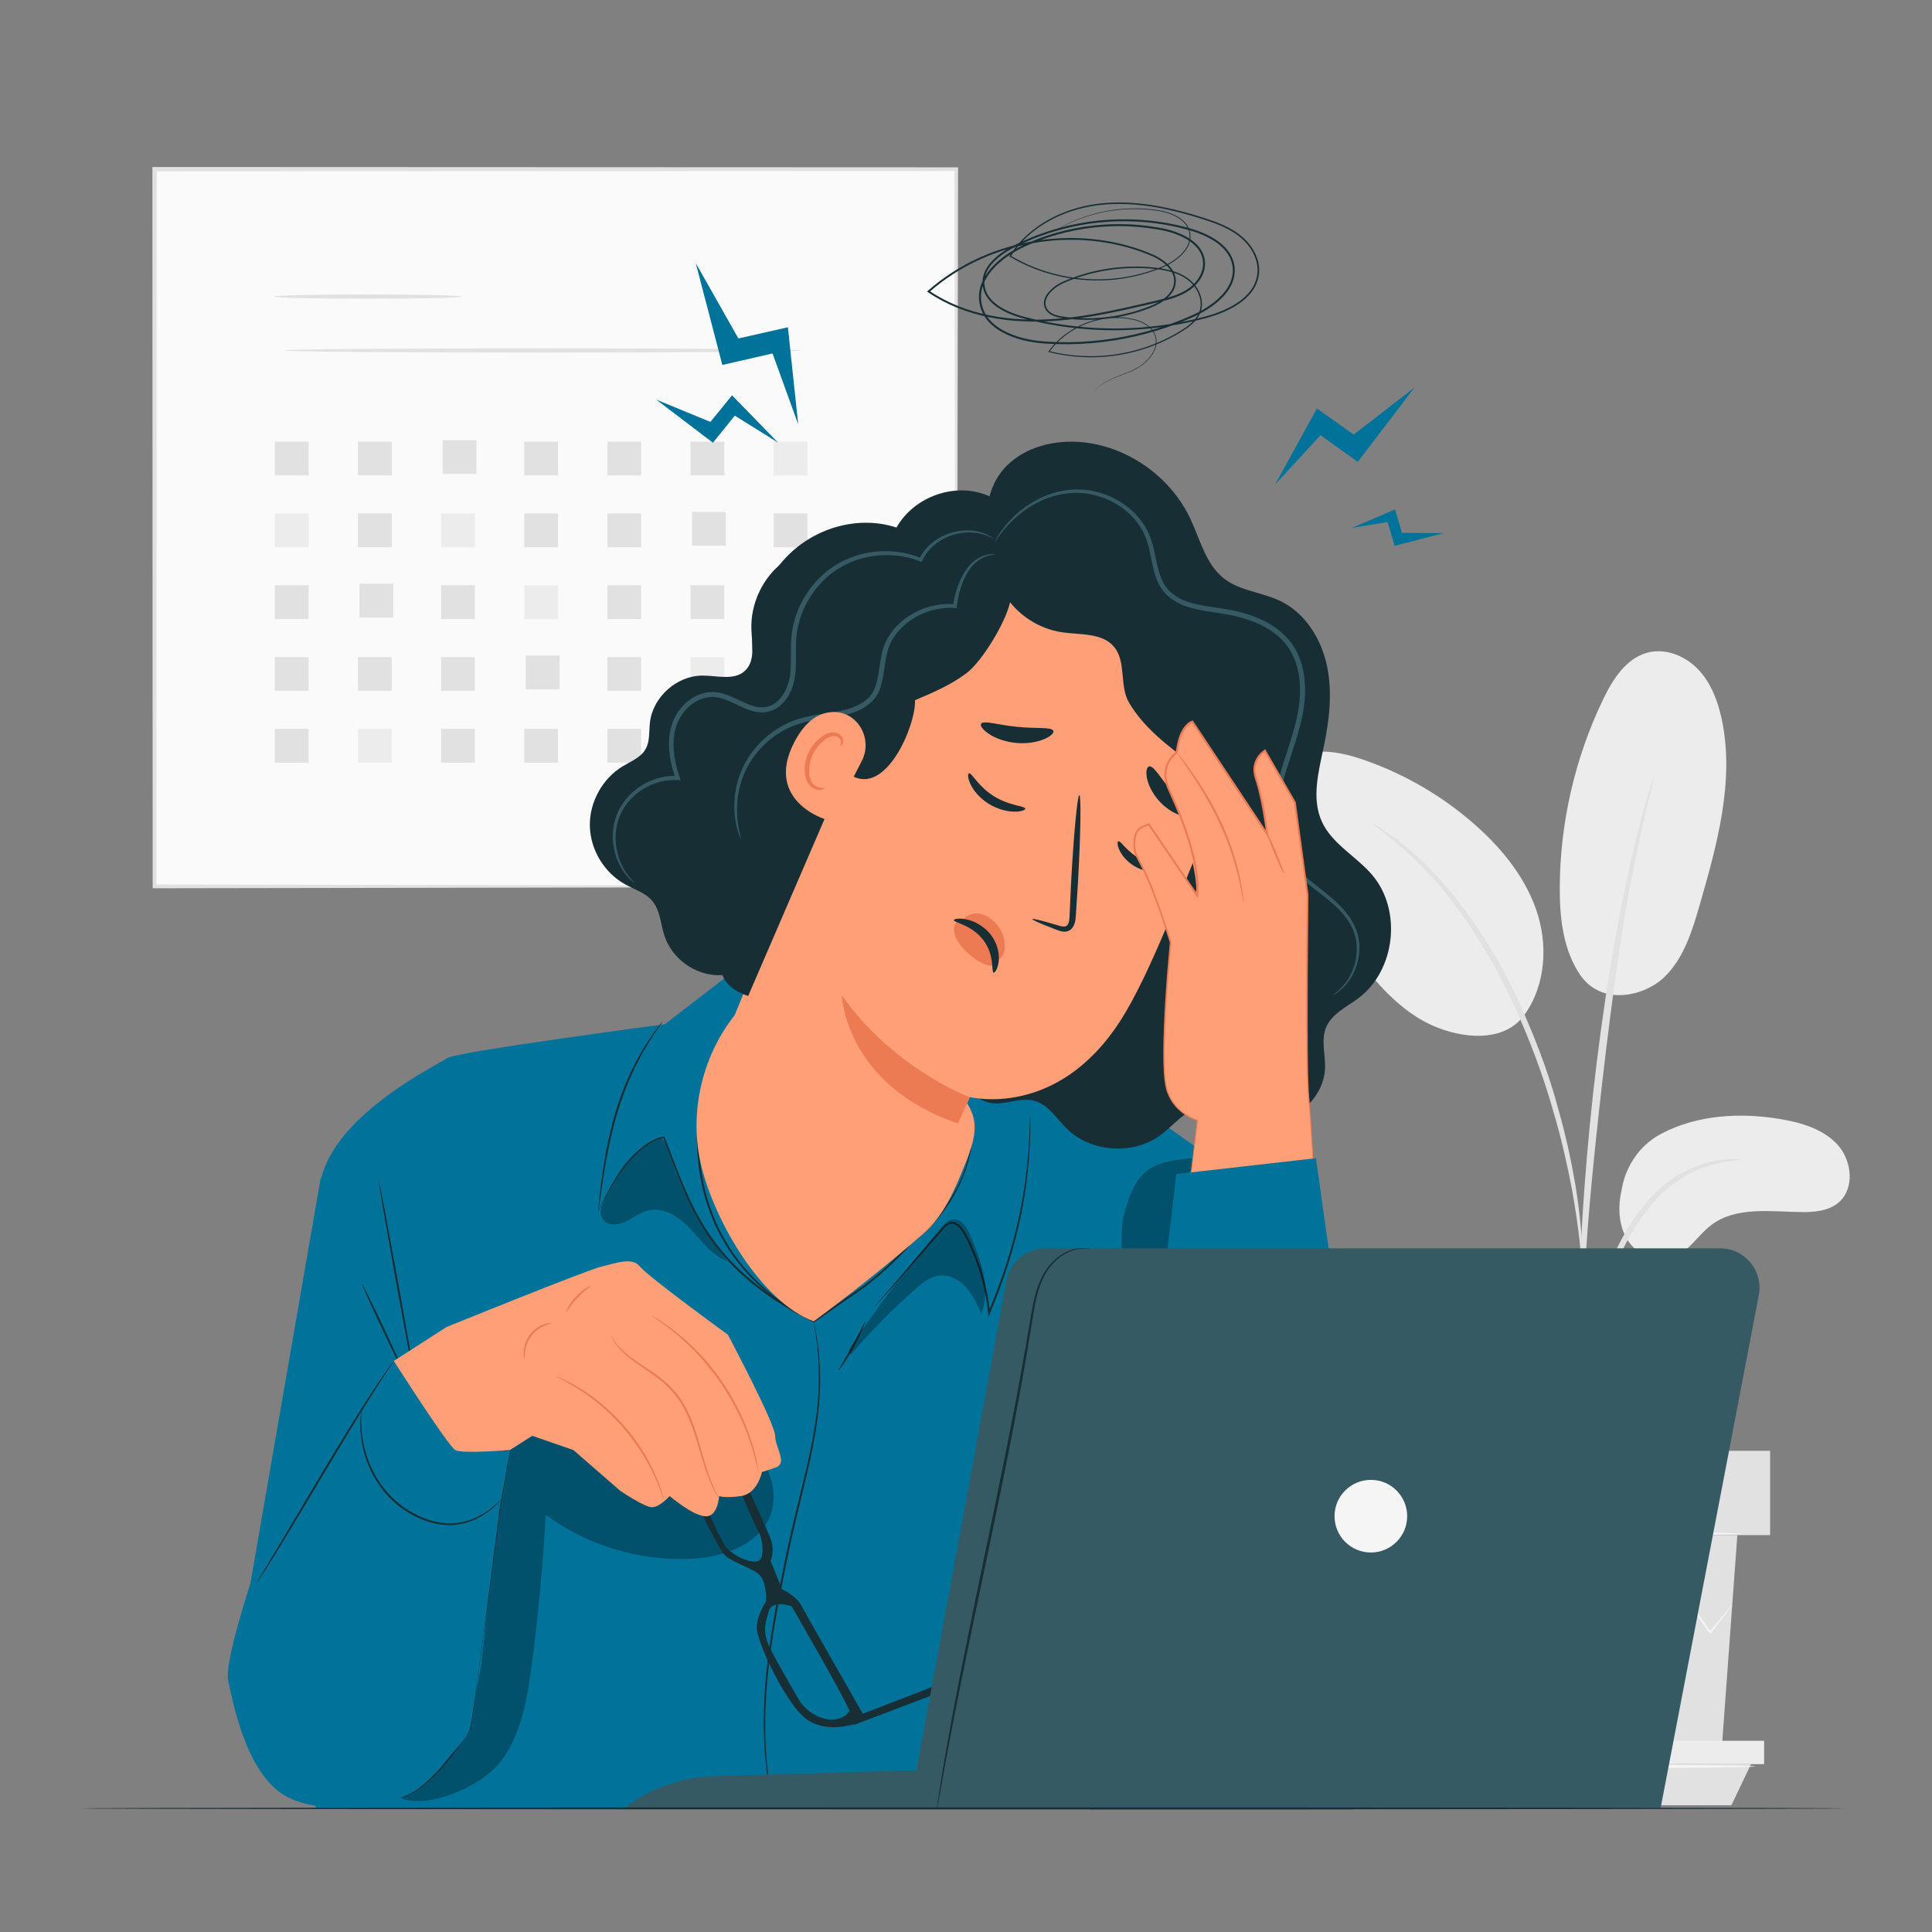 <?xml version="1.0" encoding="UTF-8" standalone="no"?>
<!DOCTYPE svg PUBLIC "-//W3C//DTD SVG 1.1//EN" "http://www.w3.org/Graphics/SVG/1.1/DTD/svg11.dtd">
<!-- Created with Vectornator (http://vectornator.io/) -->
<svg height="100%" stroke-miterlimit="10" style="fill-rule:nonzero;clip-rule:evenodd;stroke-linecap:round;stroke-linejoin:round;" version="1.1" viewBox="0 0 500 500" width="100%" xml:space="preserve" xmlns="http://www.w3.org/2000/svg" xmlns:vectornator="http://vectornator.io" xmlns:xlink="http://www.w3.org/1999/xlink">
<rect x="0" y="0" width="500" height="500" fill="#808080" stroke="none"/>
<defs/>
<g id="Sin-título" vectornator:layerName="Sin título">
<g opacity="1" vectornator:layerName="g">
<g opacity="1" vectornator:layerName="Background Complete">
<path d="M247.472 229.394L39.997 229.394L39.997 43.775L247.472 43.775L247.472 229.394Z" fill="#fafafa" fill-rule="nonzero" opacity="1" stroke="none" vectornator:layerName="path"/>
<g opacity="1" vectornator:layerName="path">
<clipPath clip-rule="nonzero" id="ClipPath">
<path d="M0 0L500 0L500 500L0 500L0 0Z"/>
</clipPath>
<g clip-path="url(#ClipPath)">
<path d="M247.473 229.394C247.473 229.394 247.438 228.204 247.42 225.949C247.408 223.671 247.39 220.341 247.366 216.003C247.338 207.288 247.297 194.55 247.244 178.324C247.186 145.892 247.102 99.549 247.002 43.775L247.473 44.245C187.721 44.269 116.413 44.298 40.016 44.329L39.998 44.329L40.552 43.775C40.528 111.306 40.505 174.851 40.486 229.394L39.998 228.906C101.892 229.007 153.695 229.093 190.059 229.152C208.252 229.207 222.576 229.251 232.383 229.281C237.268 229.306 241.022 229.325 243.587 229.338C244.843 229.35 245.802 229.36 246.477 229.366C247.128 229.375 247.473 229.394 247.473 229.394C247.473 229.394 247.165 229.413 246.532 229.422C245.87 229.428 244.928 229.437 243.696 229.449C241.153 229.463 237.431 229.481 232.587 229.506C222.805 229.537 208.518 229.58 190.372 229.635C153.933 229.695 102.021 229.78 39.998 229.882L39.51 229.883L39.51 229.394C39.49 174.851 39.468 111.306 39.443 43.775L39.443 43.22L39.998 43.22L40.016 43.22C116.413 43.251 187.721 43.28 247.473 43.304L247.944 43.304L247.943 43.775C247.843 99.673 247.76 146.119 247.701 178.622C247.649 194.802 247.608 207.505 247.579 216.195C247.556 220.494 247.538 223.794 247.525 226.051C247.508 228.273 247.473 229.394 247.473 229.394" fill="#e1e1e1" fill-rule="nonzero" opacity="1" stroke="none" vectornator:layerName="path"/>
<path d="M119.551 76.756C119.551 77.062 108.631 77.311 95.163 77.311C81.69 77.311 70.772 77.062 70.772 76.756C70.772 76.45 81.69 76.202 95.163 76.202C108.631 76.202 119.551 76.45 119.551 76.756" fill="#e1e1e1" fill-rule="nonzero" opacity="1" stroke="none" vectornator:layerName="path"/>
<path d="M207.461 90.693C207.461 91 177.46 91.248 140.46 91.248C103.446 91.248 73.451 91 73.451 90.693C73.451 90.387 103.446 90.139 140.46 90.139C177.46 90.139 207.461 90.387 207.461 90.693" fill="#e1e1e1" fill-rule="nonzero" opacity="1" stroke="none" vectornator:layerName="path"/>
<path d="M79.87 123.042L71.129 123.042L71.129 114.301L79.87 114.301L79.87 123.042Z" fill="#e1e1e1" fill-rule="nonzero" opacity="1" stroke="none" vectornator:layerName="path"/>
<path d="M101.385 123.042L92.644 123.042L92.644 114.301L101.385 114.301L101.385 123.042Z" fill="#e1e1e1" fill-rule="nonzero" opacity="1" stroke="none" vectornator:layerName="path"/>
<path d="M123.298 122.645L114.557 122.645L114.557 113.904L123.298 113.904L123.298 122.645Z" fill="#e1e1e1" fill-rule="nonzero" opacity="1" stroke="none" vectornator:layerName="path"/>
<path d="M144.418 123.042L135.677 123.042L135.677 114.301L144.418 114.301L144.418 123.042Z" fill="#e1e1e1" fill-rule="nonzero" opacity="1" stroke="none" vectornator:layerName="path"/>
<path d="M165.934 123.042L157.193 123.042L157.193 114.301L165.934 114.301L165.934 123.042Z" fill="#e1e1e1" fill-rule="nonzero" opacity="1" stroke="none" vectornator:layerName="path"/>
<path d="M187.45 123.042L178.709 123.042L178.709 114.301L187.45 114.301L187.45 123.042Z" fill="#e1e1e1" fill-rule="nonzero" opacity="1" stroke="none" vectornator:layerName="path"/>
<path d="M208.965 123.042L200.224 123.042L200.224 114.301L208.965 114.301L208.965 123.042Z" fill="#ececec" fill-rule="nonzero" opacity="1" stroke="none" vectornator:layerName="path"/>
<path d="M79.87 141.624L71.129 141.624L71.129 132.883L79.87 132.883L79.87 141.624Z" fill="#ececec" fill-rule="nonzero" opacity="1" stroke="none" vectornator:layerName="path"/>
<path d="M101.385 141.624L92.644 141.624L92.644 132.883L101.385 132.883L101.385 141.624Z" fill="#e1e1e1" fill-rule="nonzero" opacity="1" stroke="none" vectornator:layerName="path"/>
<path d="M122.902 141.624L114.161 141.624L114.161 132.883L122.902 132.883L122.902 141.624Z" fill="#ececec" fill-rule="nonzero" opacity="1" stroke="none" vectornator:layerName="path"/>
<path d="M144.418 141.624L135.677 141.624L135.677 132.883L144.418 132.883L144.418 141.624Z" fill="#e1e1e1" fill-rule="nonzero" opacity="1" stroke="none" vectornator:layerName="path"/>
<path d="M165.934 141.624L157.193 141.624L157.193 132.883L165.934 132.883L165.934 141.624Z" fill="#e1e1e1" fill-rule="nonzero" opacity="1" stroke="none" vectornator:layerName="path"/>
<path d="M187.846 141.228L179.105 141.228L179.105 132.487L187.846 132.487L187.846 141.228Z" fill="#e1e1e1" fill-rule="nonzero" opacity="1" stroke="none" vectornator:layerName="path"/>
<path d="M208.965 141.624L200.224 141.624L200.224 132.883L208.965 132.883L208.965 141.624Z" fill="#e1e1e1" fill-rule="nonzero" opacity="1" stroke="none" vectornator:layerName="path"/>
<path d="M79.87 160.207L71.129 160.207L71.129 151.466L79.87 151.466L79.87 160.207Z" fill="#e1e1e1" fill-rule="nonzero" opacity="1" stroke="none" vectornator:layerName="path"/>
<path d="M101.782 159.81L93.041 159.81L93.041 151.069L101.782 151.069L101.782 159.81Z" fill="#e1e1e1" fill-rule="nonzero" opacity="1" stroke="none" vectornator:layerName="path"/>
<path d="M122.902 160.207L114.161 160.207L114.161 151.466L122.902 151.466L122.902 160.207Z" fill="#e1e1e1" fill-rule="nonzero" opacity="1" stroke="none" vectornator:layerName="path"/>
<path d="M144.418 160.207L135.677 160.207L135.677 151.466L144.418 151.466L144.418 160.207Z" fill="#ececec" fill-rule="nonzero" opacity="1" stroke="none" vectornator:layerName="path"/>
<path d="M165.934 160.207L157.193 160.207L157.193 151.466L165.934 151.466L165.934 160.207Z" fill="#e1e1e1" fill-rule="nonzero" opacity="1" stroke="none" vectornator:layerName="path"/>
<path d="M187.45 160.207L178.709 160.207L178.709 151.466L187.45 151.466L187.45 160.207Z" fill="#e1e1e1" fill-rule="nonzero" opacity="1" stroke="none" vectornator:layerName="path"/>
<path d="M208.965 160.207L200.224 160.207L200.224 151.466L208.965 151.466L208.965 160.207Z" fill="#e1e1e1" fill-rule="nonzero" opacity="1" stroke="none" vectornator:layerName="path"/>
<path d="M79.87 178.79L71.129 178.79L71.129 170.049L79.87 170.049L79.87 178.79Z" fill="#e1e1e1" fill-rule="nonzero" opacity="1" stroke="none" vectornator:layerName="path"/>
<path d="M101.385 178.79L92.644 178.79L92.644 170.049L101.385 170.049L101.385 178.79Z" fill="#e1e1e1" fill-rule="nonzero" opacity="1" stroke="none" vectornator:layerName="path"/>
<path d="M122.902 178.79L114.161 178.79L114.161 170.049L122.902 170.049L122.902 178.79Z" fill="#e1e1e1" fill-rule="nonzero" opacity="1" stroke="none" vectornator:layerName="path"/>
<path d="M144.815 178.393L136.074 178.393L136.074 169.652L144.815 169.652L144.815 178.393Z" fill="#e1e1e1" fill-rule="nonzero" opacity="1" stroke="none" vectornator:layerName="path"/>
<path d="M165.934 178.79L157.193 178.79L157.193 170.049L165.934 170.049L165.934 178.79Z" fill="#e1e1e1" fill-rule="nonzero" opacity="1" stroke="none" vectornator:layerName="path"/>
<path d="M187.45 178.79L178.709 178.79L178.709 170.049L187.45 170.049L187.45 178.79Z" fill="#ececec" fill-rule="nonzero" opacity="1" stroke="none" vectornator:layerName="path"/>
<path d="M208.965 178.79L200.224 178.79L200.224 170.049L208.965 170.049L208.965 178.79Z" fill="#e1e1e1" fill-rule="nonzero" opacity="1" stroke="none" vectornator:layerName="path"/>
<path d="M79.87 197.372L71.129 197.372L71.129 188.631L79.87 188.631L79.87 197.372Z" fill="#e1e1e1" fill-rule="nonzero" opacity="1" stroke="none" vectornator:layerName="path"/>
<path d="M101.385 197.372L92.644 197.372L92.644 188.631L101.385 188.631L101.385 197.372Z" fill="#ececec" fill-rule="nonzero" opacity="1" stroke="none" vectornator:layerName="path"/>
<path d="M122.902 197.372L114.161 197.372L114.161 188.631L122.902 188.631L122.902 197.372Z" fill="#e1e1e1" fill-rule="nonzero" opacity="1" stroke="none" vectornator:layerName="path"/>
<path d="M144.418 197.372L135.677 197.372L135.677 188.631L144.418 188.631L144.418 197.372Z" fill="#e1e1e1" fill-rule="nonzero" opacity="1" stroke="none" vectornator:layerName="path"/>
<path d="M165.934 197.372L157.193 197.372L157.193 188.631L165.934 188.631L165.934 197.372Z" fill="#e1e1e1" fill-rule="nonzero" opacity="1" stroke="none" vectornator:layerName="path"/>
<path d="M187.846 196.975L179.105 196.975L179.105 188.234L187.846 188.234L187.846 196.975Z" fill="#e1e1e1" fill-rule="nonzero" opacity="1" stroke="none" vectornator:layerName="path"/>
<path d="M208.965 197.372L200.224 197.372L200.224 188.631L208.965 188.631L208.965 197.372Z" fill="#e1e1e1" fill-rule="nonzero" opacity="1" stroke="none" vectornator:layerName="path"/>
<path d="M430.182 293.28C439.426 288.51 450.312 287.89 460.576 289.587C466.089 290.499 471.838 292.148 475.59 296.29C479.342 300.431 480.053 307.72 475.745 311.279C473.18 313.398 469.604 313.719 466.278 313.681C458.244 313.588 449.328 312.173 442.91 317.007C439.247 319.765 436.81 324.35 432.431 325.707C428.148 327.034 423.314 324.506 421.042 320.639C418.771 316.773 418.695 311.94 419.754 307.584C419.754 307.584 420.869 298.086 430.182 293.28" fill="#ececec" fill-rule="nonzero" opacity="1" stroke="none" vectornator:layerName="path"/>
<path d="M409.002 252.393C414.655 260.466 425.642 257.793 430.736 252.866C435.83 247.937 437.983 240.794 439.943 233.983C444.422 218.42 448.937 202.095 445.607 186.247C444.611 181.508 442.84 176.783 439.511 173.268C436.181 169.753 431.062 167.662 426.38 168.898C420.841 170.362 417.398 175.788 414.909 180.95C407.595 196.121 403.722 212.941 403.664 229.784C403.637 237.649 404.565 245.899 409.002 252.393" fill="#ececec" fill-rule="nonzero" opacity="1" stroke="none" vectornator:layerName="path"/>
<path d="M393.477 263.978C399.616 256.693 400.78 246.068 398.049 236.943C395.318 227.816 389.147 220.054 382.037 213.715C373.699 206.284 363.898 200.502 353.363 196.797C349.216 195.339 344.843 194.189 340.467 194.606C336.092 195.024 331.686 197.261 329.645 201.154C326.628 206.909 329.521 213.89 332.65 219.585C338.164 229.619 344.467 239.217 351.484 248.264C357.128 255.541 363.594 262.72 372.198 266.009C380.8 269.297 389.737 268.911 394.296 262.945" fill="#ececec" fill-rule="nonzero" opacity="1" stroke="none" vectornator:layerName="path"/>
<path d="M408.619 374.186C408.724 374.192 408.896 372.884 409.13 370.517C409.39 367.847 409.717 364.495 410.104 360.505C410.571 356.292 411.186 351.279 412.357 345.819C413.523 340.373 415.349 334.471 417.695 328.486C420.124 322.536 423.085 317.127 426.546 312.802C429.982 308.457 433.978 305.313 437.736 303.499C441.48 301.65 444.839 300.899 447.16 300.565C449.501 300.325 450.811 300.14 450.812 300.036C450.813 299.931 449.5 299.915 447.095 299.979C444.713 300.137 441.216 300.741 437.268 302.536C433.309 304.291 429.07 307.485 425.465 311.919C421.831 316.335 418.762 321.863 416.29 327.918C413.904 334.009 412.105 339.972 410.99 345.536C409.879 351.09 409.371 356.159 409.038 360.408C408.72 364.659 408.599 368.102 408.542 370.482C408.488 372.862 408.515 374.18 408.619 374.186" fill="#e1e1e1" fill-rule="nonzero" opacity="1" stroke="none" vectornator:layerName="path"/>
<path d="M409.308 366.482C409.361 366.479 409.393 365.893 409.407 364.78C409.404 363.501 409.399 361.889 409.394 359.912C409.382 355.687 409.384 349.573 409.611 342.024C409.985 326.924 411.285 310.674 413.795 287.765C416.173 266.222 419.365 241.152 422.733 224.852C423.455 221.145 424.183 217.808 424.868 214.888C425.52 211.96 426.078 209.436 426.616 207.394C427.079 205.471 427.454 203.905 427.753 202.662C427.997 201.575 428.101 200.997 428.051 200.982C428.001 200.967 427.799 201.517 427.459 202.578C427.088 203.803 426.621 205.347 426.046 207.243C425.419 209.266 424.777 211.774 424.043 214.69C423.28 217.599 422.477 220.927 421.686 224.629C418.353 239.399 414.825 260.041 412.289 283.005C409.774 305.963 408.64 326.867 408.54 342.003C408.451 349.572 408.612 355.699 408.804 359.926C408.925 361.903 409.024 363.513 409.102 364.792C409.187 365.903 409.256 366.485 409.308 366.482" fill="#e1e1e1" fill-rule="nonzero" opacity="1" stroke="none" vectornator:layerName="path"/>
<path d="M409.41 326.165C409.514 326.161 409.497 324.354 409.374 321.079C409.187 317.811 408.738 313.088 407.817 307.302C406.841 301.53 405.477 294.677 403.336 287.228C402.408 283.824 400.226 275.667 394.942 263.477C387.979 246.96 378.52 233.457 370.292 225.093C368.361 222.873 366.212 221.271 364.492 219.702C363.602 218.95 362.816 218.2 362.015 217.605C361.21 217.05 360.46 216.534 359.765 216.055C357.056 214.203 355.54 213.226 355.484 213.314C355.241 213.644 361.551 217.357 369.517 225.833C377.451 234.29 386.646 247.701 393.553 264.078C397.403 272.961 400.089 280.885 401.994 287.612C404.195 294.987 405.657 301.771 406.762 307.485C407.811 313.213 408.42 317.89 408.787 321.128C409.089 324.37 409.306 326.169 409.41 326.165" fill="#e1e1e1" fill-rule="nonzero" opacity="1" stroke="none" vectornator:layerName="path"/>
<path d="M370.441 397.284L374.481 452.631L445.584 452.631L449.624 397.284L370.441 397.284Z" fill="#e1e1e1" fill-rule="nonzero" opacity="1" stroke="none" vectornator:layerName="path"/>
<path d="M363.574 397.284L458.107 397.284L458.107 375.469L363.574 375.469L363.574 397.284Z" fill="#e1e1e1" fill-rule="nonzero" opacity="1" stroke="none" vectornator:layerName="path"/>
<path d="M363.574 450.513L363.574 456.56L368.015 456.56L456.545 456.56L456.545 450.513L363.574 450.513Z" fill="#ececec" fill-rule="nonzero" opacity="1" stroke="none" vectornator:layerName="path"/>
<path d="M372.369 467.203L368.015 456.56L453.159 456.56L448.079 467.203L372.369 467.203Z" fill="#e1e1e1" fill-rule="nonzero" opacity="1" stroke="none" vectornator:layerName="path"/>
<path d="M448.303 415.372C448.319 415.386 448.205 415.558 447.971 415.881C447.689 416.255 447.339 416.719 446.908 417.29C445.899 418.582 444.512 420.357 442.767 422.591L442.582 422.826L442.405 422.58C439.801 418.979 436.323 414.169 432.228 408.506L432.814 408.506C429.786 412.792 426.415 417.566 422.795 422.691L422.481 423.137L422.129 422.719C418.432 418.319 414.416 413.542 410.247 408.581L410.932 408.572C410.726 408.832 410.503 409.113 410.279 409.394C406.594 414.014 403.028 418.485 399.655 422.714L399.3 423.157L398.973 422.695C395.366 417.592 391.996 412.823 388.949 408.513L389.532 408.54C384.593 414.169 380.404 418.941 377.188 422.605L376.969 422.855L376.801 422.574C375.174 419.84 373.876 417.66 372.936 416.08C372.532 415.375 372.205 414.806 371.945 414.351C371.726 413.955 371.622 413.746 371.642 413.734C371.66 413.723 371.801 413.909 372.055 414.282C372.344 414.72 372.705 415.268 373.153 415.946C374.14 417.498 375.502 419.638 377.21 422.322L376.824 422.291C379.989 418.583 384.111 413.751 388.971 408.055L389.278 407.695L389.555 408.082C392.629 412.374 396.029 417.12 399.668 422.2L398.988 422.183C402.352 417.947 405.91 413.47 409.586 408.843C409.81 408.561 410.033 408.281 410.24 408.021L410.578 407.598L410.925 408.013C415.083 412.982 419.087 417.769 422.775 422.178L422.109 422.204C425.765 417.103 429.17 412.353 432.228 408.089L432.525 407.675L432.814 408.089C436.822 413.813 440.226 418.676 442.775 422.315L442.413 422.305C444.229 420.129 445.671 418.398 446.722 417.14C447.19 416.598 447.57 416.158 447.876 415.804C448.142 415.507 448.286 415.359 448.303 415.372" fill="#f5f5f5" fill-rule="nonzero" opacity="1" stroke="none" vectornator:layerName="path"/>
<path d="M450.613 396.919C450.613 397.163 432.797 397.361 410.825 397.361C388.845 397.361 371.033 397.163 371.033 396.919C371.033 396.674 388.845 396.477 410.825 396.477C432.797 396.477 450.613 396.674 450.613 396.919" fill="#f5f5f5" fill-rule="nonzero" opacity="1" stroke="none" vectornator:layerName="path"/>
<path d="M454.205 457.157C454.205 457.401 434.843 457.599 410.964 457.599C387.075 457.599 367.718 457.401 367.718 457.157C367.718 456.913 387.075 456.715 410.964 456.715C434.843 456.715 454.205 456.913 454.205 457.157" fill="#f5f5f5" fill-rule="nonzero" opacity="1" stroke="none" vectornator:layerName="path"/>
</g>
</g>
<g opacity="1" vectornator:layerName="path">
<clipPath clip-rule="nonzero" id="ClipPath_2">
<path d="M0 0L500 0L500 500L0 500L0 0Z"/>
</clipPath>
<g clip-path="url(#ClipPath_2)">
<path d="M197.763 247.139L189.766 251.431L172.062 265.06C172.062 265.06 117.832 272.262 115.749 273.824C113.666 275.386 86.697 288.192 83.052 305.376C79.407 322.559 71.907 434.678 71.907 434.678L81.748 467.805L279.257 468.112L325.576 467.454C325.576 467.454 343.375 425.886 343.375 414.43C343.375 402.974 338.168 317.057 338.168 317.057L282.623 277.89L197.763 247.139Z" fill="#01739a" fill-rule="nonzero" opacity="1" stroke="none" vectornator:layerName="path"/>
<path d="M171.55 264.25C171.564 264.261 171.469 264.42 171.275 264.714C171.043 265.052 170.756 265.47 170.406 265.98C169.626 267.061 168.572 268.677 167.337 270.71C166.741 271.74 166.057 272.849 165.43 274.101C164.756 275.326 164.119 276.679 163.458 278.104C162.174 280.974 160.931 284.204 159.868 287.675C157.774 294.634 156.698 301.148 155.975 305.856C155.645 308.16 155.373 310.052 155.173 311.447C155.081 312.059 155.007 312.562 154.946 312.967C154.888 313.313 154.849 313.495 154.832 313.493C154.814 313.491 154.818 313.306 154.842 312.955C154.876 312.546 154.919 312.04 154.971 311.423C155.091 310.094 155.305 308.173 155.611 305.805C156.241 301.076 157.263 294.526 159.37 287.523C160.439 284.031 161.704 280.782 163.022 277.905C163.699 276.475 164.355 275.121 165.05 273.896C165.697 272.646 166.404 271.541 167.023 270.518C168.305 268.499 169.41 266.907 170.242 265.861C170.624 265.373 170.938 264.974 171.192 264.65C171.413 264.377 171.536 264.239 171.55 264.25" fill="#182e35" fill-rule="nonzero" opacity="1" stroke="none" vectornator:layerName="path"/>
<g opacity="0.3" vectornator:layerName="path">
<clipPath clip-rule="nonzero" id="ClipPath_3">
<path d="M155.419 326.444L188.207 326.444L188.207 294.446L155.419 294.446L155.419 326.444Z"/>
</clipPath>
<g clip-path="url(#ClipPath_3)">
<path d="M172.783 297.208C172.454 296.153 172.029 294.961 171.003 294.548C170.197 294.224 170.521 294.744 169.718 295.075C162.216 298.169 158.595 305.104 155.42 312.917L155.6 312.73C155.13 313.927 155.624 315.653 156.828 316.355C158.519 317.341 160.693 316.809 162.431 315.909C164.169 315.01 165.76 313.761 167.656 313.274C171.764 312.223 175.847 315.034 178.745 318.13C181.644 321.225 184.254 324.91 188.207 326.443C181.342 317.747 176.086 307.784 172.783 297.208" fill="#000000" fill-rule="nonzero" opacity="1" stroke="none" vectornator:layerName="path"/>
</g>
</g>
<path d="M154.832 313.493C154.832 313.493 155.724 311.107 158.006 307.133C159.16 305.157 160.672 302.783 162.769 300.287C163.84 299.06 165.046 297.792 166.505 296.641C167.973 295.523 169.719 294.487 171.785 294.107L171.939 294.079L171.997 294.228C173.254 297.502 174.573 301.073 176.095 304.833C177.623 308.588 179.378 312.536 181.686 316.412C183.979 320.292 186.836 324.084 190.286 327.528C193.727 330.982 197.728 334.083 202.064 336.867C203.509 337.724 204.913 338.629 206.359 339.429C207.818 340.206 209.264 340.976 210.693 341.738L210.434 341.755C212.886 340.061 215.295 338.399 217.653 336.771C218.832 335.958 219.999 335.154 221.151 334.359C222.311 333.571 223.441 332.78 224.51 331.939C228.801 328.592 232.513 324.961 235.714 321.408L235.73 321.389L235.747 321.377C240.197 317.958 243.647 314.043 246.02 310.166C248.444 306.309 249.833 302.548 250.651 299.398C251.462 296.238 251.719 293.676 251.829 291.935C251.89 291.064 251.873 290.393 251.897 289.943C251.912 289.492 251.936 289.259 251.936 289.259C251.936 289.259 251.957 289.491 251.965 289.943C251.963 290.394 252.002 291.066 251.962 291.941C251.896 293.69 251.679 296.269 250.898 299.461C250.112 302.64 248.745 306.447 246.325 310.354C243.957 314.283 240.494 318.256 236.014 321.727L236.047 321.696C232.835 325.292 229.128 328.94 224.811 332.326C223.733 333.178 222.597 333.976 221.441 334.764C220.289 335.562 219.123 336.37 217.943 337.186C215.585 338.818 213.175 340.486 210.722 342.183L210.596 342.271L210.462 342.2C209.025 341.435 207.572 340.663 206.105 339.883C204.651 339.079 203.238 338.169 201.785 337.306C197.422 334.505 193.39 331.378 189.923 327.889C186.447 324.41 183.569 320.574 181.268 316.659C178.953 312.746 177.202 308.77 175.685 304.999C174.174 301.222 172.874 297.643 171.637 294.366L171.849 294.487C169.874 294.838 168.165 295.829 166.717 296.917C165.277 298.036 164.073 299.281 163.002 300.487C160.901 302.943 159.368 305.29 158.191 307.242C157.02 309.201 156.203 310.778 155.661 311.852C155.403 312.374 155.202 312.781 155.054 313.081C154.915 313.357 154.841 313.497 154.832 313.493" fill="#182e35" fill-rule="nonzero" opacity="1" stroke="none" vectornator:layerName="path"/>
<path d="M266.605 288.871C266.605 288.871 266.938 294.707 265.883 304.123C265.356 308.825 264.406 314.403 262.833 320.49C261.271 326.578 259.045 333.152 256.213 339.868L255.833 340.772L255.714 339.793C255.645 339.208 255.589 338.575 255.495 337.943C254.997 334.25 254.126 330.698 252.974 327.379C252.398 325.719 251.751 324.116 251.048 322.579C250.699 321.809 250.33 321.059 249.953 320.323C249.566 319.587 249.21 318.859 248.73 318.237C248.26 317.614 247.687 317.057 247.012 316.804C246.338 316.545 245.598 316.714 245.045 317.175C244.484 317.627 244.018 318.245 243.519 318.795C243.027 319.356 242.544 319.908 242.069 320.451C240.169 322.619 238.398 324.64 236.779 326.487C233.552 330.145 230.932 333.115 229.09 335.204C228.194 336.203 227.488 336.989 226.98 337.557C226.751 337.803 226.567 338.002 226.421 338.159C226.293 338.293 226.224 338.359 226.217 338.353C226.21 338.348 226.266 338.269 226.381 338.124C226.517 337.958 226.688 337.748 226.901 337.487C227.391 336.905 228.072 336.097 228.937 335.07C230.749 332.957 233.327 329.949 236.501 326.246C238.106 324.386 239.861 322.35 241.744 320.168C242.215 319.622 242.695 319.067 243.182 318.503C243.681 317.95 244.126 317.338 244.761 316.816C245.376 316.281 246.353 316.038 247.172 316.362C247.99 316.669 248.607 317.289 249.111 317.947C249.627 318.611 250 319.366 250.387 320.098C250.77 320.84 251.145 321.596 251.501 322.372C252.214 323.921 252.871 325.537 253.456 327.212C254.626 330.559 255.508 334.144 256.01 337.874C256.106 338.512 256.163 339.15 256.233 339.741L255.734 339.665C258.559 332.973 260.792 326.429 262.374 320.37C263.967 314.313 264.951 308.763 265.523 304.079C266.103 299.395 266.335 295.586 266.439 292.956C266.507 291.642 266.508 290.619 266.542 289.927C266.555 289.605 266.567 289.347 266.576 289.14C266.586 288.962 266.596 288.871 266.605 288.871" fill="#182e35" fill-rule="nonzero" opacity="1" stroke="none" vectornator:layerName="path"/>
<path d="M192.021 261.244C192.027 261.251 191.976 261.317 191.87 261.441C191.742 261.587 191.584 261.765 191.392 261.982C190.946 262.434 190.373 263.174 189.635 264.123C188.208 266.056 186.405 269.065 184.842 273.075C183.245 277.064 181.912 282.052 181.252 287.697C180.63 293.338 180.698 299.661 182.052 306.079C182.69 309.295 183.673 312.355 184.848 315.209C185.983 318.085 187.452 320.693 188.957 323.096C192.059 327.858 195.659 331.572 198.96 334.315C200.574 335.741 202.214 336.8 203.584 337.821C205.04 338.718 206.266 339.537 207.313 340.133C208.339 340.697 209.151 341.144 209.745 341.471C209.998 341.616 210.204 341.734 210.372 341.83C210.512 341.914 210.582 341.961 210.578 341.969C210.574 341.977 210.496 341.946 210.348 341.878C210.174 341.794 209.96 341.69 209.697 341.564C209.091 341.258 208.262 340.839 207.213 340.309C206.148 339.739 204.901 338.941 203.424 338.064C202.03 337.06 200.366 336.016 198.726 334.599C195.372 331.874 191.71 328.153 188.555 323.356C187.023 320.937 185.53 318.307 184.376 315.404C183.184 312.523 182.187 309.432 181.542 306.185C180.175 299.704 180.123 293.324 180.775 287.641C181.467 281.954 182.847 276.939 184.5 272.937C186.119 268.916 187.986 265.91 189.473 264.001C190.242 263.063 190.843 262.342 191.315 261.91C191.524 261.706 191.694 261.54 191.833 261.403C191.951 261.292 192.015 261.237 192.021 261.244" fill="#182e35" fill-rule="nonzero" opacity="1" stroke="none" vectornator:layerName="path"/>
<path d="M106.938 357.326C106.95 357.319 107.015 357.413 107.136 357.613C107.278 357.859 107.452 358.16 107.672 358.539L107.524 358.59C106.811 355.233 104.868 344.927 102.664 332.742C101.336 325.237 100.135 318.445 99.251 313.441C98.847 311.021 98.517 309.038 98.274 307.582C98.177 306.935 98.098 306.407 98.035 305.984C97.986 305.618 97.969 305.425 97.986 305.421C98.004 305.418 98.056 305.605 98.138 305.966C98.227 306.384 98.338 306.906 98.474 307.546C98.757 308.994 99.142 310.969 99.613 313.376C100.537 318.373 101.791 325.154 103.177 332.65C105.381 344.834 107.172 355.168 107.68 358.561L107.756 359.072L107.532 358.612C107.341 358.219 107.189 357.906 107.065 357.65C106.967 357.438 106.926 357.332 106.938 357.326" fill="#182e35" fill-rule="nonzero" opacity="1" stroke="none" vectornator:layerName="path"/>
<path d="M104.529 355.273C104.399 355.335 101.881 350.267 98.905 343.957C95.928 337.643 93.621 332.478 93.751 332.417C93.881 332.355 96.399 337.421 99.376 343.734C102.352 350.044 104.659 355.211 104.529 355.273" fill="#182e35" fill-rule="nonzero" opacity="1" stroke="none" vectornator:layerName="path"/>
<g opacity="0.3" vectornator:layerName="path">
<clipPath clip-rule="nonzero" id="ClipPath_4">
<path d="M103.505 466.121L200.229 466.121L200.229 346.803L103.505 346.803L103.505 466.121Z"/>
</clipPath>
<g clip-path="url(#ClipPath_4)">
<path d="M103.505 465.217C109.775 468.368 124.305 462.807 129.589 455.875C134.873 448.945 136.402 439.934 137.549 431.294C139.277 418.275 140.511 405.189 141.245 392.074C152.002 399.948 165.484 404.021 178.8 403.416C187.283 403.031 196.951 399.661 199.575 391.585C202.171 383.597 196.582 375.384 190.777 369.313C185.251 363.532 179.215 358.239 172.764 353.515C168.528 350.412 163.892 347.472 158.672 346.902C153.042 346.286 147.347 348.594 143.067 352.303C138.787 356.011 135.797 361.01 133.605 366.233C126.916 382.176 127.277 400.031 125.912 417.267C124.547 434.503 122.718 452.358 107.447 463.578" fill="#000000" fill-rule="nonzero" opacity="1" stroke="none" vectornator:layerName="path"/>
</g>
</g>
<path d="M103.91 465.284C103.906 465.272 104.053 465.201 104.339 465.075C104.658 464.937 105.076 464.758 105.6 464.531C106.647 463.943 108.198 463.081 109.88 461.589C113.291 458.688 117.496 453.745 121.434 447.186L121.406 447.269C122.321 440.417 123.388 432.424 124.522 423.92C126.356 410.441 127.981 398.235 129.287 389.421C130.096 385.07 130.753 381.535 131.216 379.041C131.449 377.85 131.633 376.909 131.766 376.224C131.83 375.929 131.881 375.688 131.923 375.494C131.961 375.33 131.985 375.247 131.993 375.248C132.002 375.25 131.996 375.336 131.975 375.504C131.947 375.7 131.912 375.943 131.87 376.242C131.76 376.931 131.608 377.878 131.416 379.076C130.992 381.575 130.39 385.118 129.651 389.477C128.466 398.347 126.837 410.532 125.038 423.994C123.88 432.493 122.792 440.481 121.859 447.331L121.852 447.378L121.83 447.415C117.822 454.003 113.549 458.924 110.053 461.796C108.33 463.27 106.738 464.108 105.661 464.659C105.098 464.886 104.657 465.037 104.363 465.143C104.067 465.248 103.913 465.296 103.91 465.284" fill="#182e35" fill-rule="nonzero" opacity="1" stroke="none" vectornator:layerName="path"/>
<path d="M200.165 467.453C200.156 467.455 200.125 467.349 200.072 467.139C200.015 466.9 199.941 466.591 199.848 466.201C199.675 465.373 199.342 464.164 199.077 462.576C198.485 459.412 197.875 454.777 197.7 449.018C197.536 443.263 197.811 436.388 198.778 428.836C199.698 421.277 201.23 413.045 203.007 404.452C204.713 395.836 206.862 387.74 208.602 380.348C210.367 372.961 211.505 366.198 211.809 360.467C212.107 354.736 211.748 350.084 211.311 346.905C211.14 345.308 210.866 344.089 210.754 343.25C210.694 342.853 210.646 342.539 210.61 342.298C210.58 342.082 210.569 341.971 210.578 341.969C210.586 341.968 210.615 342.075 210.662 342.287C210.712 342.526 210.776 342.838 210.857 343.23C211.002 344.064 211.31 345.28 211.513 346.878C212.011 350.057 212.429 354.724 212.176 360.486C211.918 366.248 210.811 373.052 209.069 380.456C207.351 387.872 205.222 395.95 203.517 404.557C201.741 413.145 200.198 421.359 199.254 428.895C198.264 436.425 197.952 443.271 198.068 449.009C198.196 454.749 198.748 459.374 199.276 462.541C199.511 464.131 199.811 465.344 199.95 466.179C200.022 466.572 200.08 466.886 200.123 467.126C200.16 467.341 200.174 467.451 200.165 467.453" fill="#182e35" fill-rule="nonzero" opacity="1" stroke="none" vectornator:layerName="path"/>
<path d="M216.993 354.695C216.867 354.611 218.593 351.859 220.509 348.35C222.434 344.844 223.823 341.909 223.961 341.969C224.025 341.998 223.759 342.77 223.238 343.98C222.717 345.191 221.931 346.836 220.965 348.6C219.998 350.364 219.036 351.912 218.297 353.003C217.558 354.093 217.051 354.734 216.993 354.695" fill="#182e35" fill-rule="nonzero" opacity="1" stroke="none" vectornator:layerName="path"/>
<g opacity="0.3" vectornator:layerName="path">
<clipPath clip-rule="nonzero" id="ClipPath_5">
<path d="M219.652 350.542L255.021 350.542L255.021 315.537L219.652 315.537L219.652 350.542Z"/>
</clipPath>
<g clip-path="url(#ClipPath_5)">
<path d="M220.216 350.542C225.429 344.442 231.08 338.718 237.112 333.426C238.761 331.979 240.554 330.508 242.719 330.148C245.363 329.71 248.048 331.072 249.881 333.027C251.713 334.982 252.851 337.472 253.957 339.912C256.577 333.466 253.858 326.21 251.159 319.796C250.281 317.71 248.757 315.232 246.518 315.567C245.323 315.747 244.426 316.717 243.637 317.632C234.975 327.687 226.958 338.297 219.652 349.376" fill="#000000" fill-rule="nonzero" opacity="1" stroke="none" vectornator:layerName="path"/>
</g>
</g>
<g opacity="0.3" vectornator:layerName="path">
<clipPath clip-rule="nonzero" id="ClipPath_6">
<path d="M290.255 384.772L308.513 384.772L308.513 299.74L290.255 299.74L290.255 384.772Z"/>
</clipPath>
<g clip-path="url(#ClipPath_6)">
<path d="M308.138 302.909L308.512 299.74C304.704 300.105 300.021 300.553 296.978 302.871C293.429 305.577 292.031 310.187 290.836 314.487C288.117 324.273 295.83 374.624 295.438 384.772C298.815 383.339 301.186 361.731 301.793 358.113C303.271 349.3 300.281 343.799 301.186 341.345C302.091 338.891 302.068 336.21 302.142 333.596C302.471 321.915 303.631 313.691 308.138 302.909" fill="#000000" fill-rule="nonzero" opacity="1" stroke="none" vectornator:layerName="path"/>
</g>
</g>
<path d="M258.434 141.307C253.593 135.305 255.178 125.72 260.719 120.357C266.259 114.994 274.687 113.451 282.291 114.729C293.298 116.579 303.205 124.056 308.004 134.133C310.596 139.578 312.01 146.016 316.77 149.722C320.955 152.978 326.705 153.265 331.468 155.596C337.851 158.722 341.966 165.405 343.427 172.361C344.888 179.317 344.011 186.555 342.538 193.508C341.187 199.89 339.385 206.786 342.126 212.705C344.798 218.477 351.043 221.622 355.154 226.477C362.887 235.611 361.133 251.154 351.558 258.334C348.505 260.623 344.647 262.364 343.189 265.89C341.857 269.11 342.993 272.761 342.924 276.244C342.747 285.212 332.86 292.59 324.213 290.204C319.848 289.001 315.826 285.779 311.339 286.394C306.883 287.004 303.908 291.121 300.286 293.789C293.162 299.037 282.25 298.232 275.975 291.994C273.348 289.383 271.237 285.827 267.657 284.876C264.084 283.929 260.326 285.981 256.663 285.482C251.87 284.828 248.719 280.068 247.304 275.442C245.889 270.815 245.508 265.8 243.115 261.595C239.982 256.089 234.017 252.971 229.005 249.096C217.942 240.544 210.843 227.063 210.051 213.103C209.258 199.143 214.786 184.945 224.809 175.195" fill="#182e35" fill-rule="nonzero" opacity="1" stroke="none" vectornator:layerName="path"/>
<path d="M191.361 261.267C181.794 272.239 178.022 287.996 181.584 302.11C185.145 316.224 196.951 336.85 210.578 341.969C219.416 335.492 230.775 326.444 239.016 319.222C244.35 314.548 247.178 307.716 249.821 301.136C251.345 297.34 252.893 293.236 251.936 289.259C251.232 286.33 249.248 283.887 247.16 281.716C233.752 267.772 213.318 260.956 194.224 264.06" fill="#ff9f77" fill-rule="nonzero" opacity="1" stroke="none" vectornator:layerName="path"/>
<path d="M231.833 159.676L231.833 159.676C236.901 149.398 248.472 144.07 259.576 146.9L293.695 155.597C310.745 161.093 324.094 187.476 314.042 210.59C306.105 228.841 297.974 251.773 289.817 264.369C273.416 289.696 250.998 283.909 250.998 283.909L238.896 310.903L189.427 264.511L231.833 159.676Z" fill="#ff9f77" fill-rule="nonzero" opacity="1" stroke="none" vectornator:layerName="path"/>
<path d="M289.429 217.727C290.073 217.485 291.745 220.676 295.451 222.458C299.128 224.291 302.766 223.703 302.949 224.351C303.049 224.647 302.222 225.247 300.622 225.535C299.042 225.829 296.654 225.701 294.352 224.575C292.052 223.446 290.524 221.658 289.83 220.249C289.115 218.825 289.121 217.827 289.429 217.727" fill="#182e35" fill-rule="nonzero" opacity="1" stroke="none" vectornator:layerName="path"/>
<path d="M250.798 200.138C251.526 200.004 253.178 203.553 257.16 206.016C261.11 208.527 265.168 208.558 265.33 209.252C265.42 209.571 264.475 210.042 262.684 210.056C260.919 210.082 258.285 209.536 255.813 207.986C253.341 206.434 251.764 204.342 251.083 202.783C250.385 201.206 250.453 200.186 250.798 200.138" fill="#182e35" fill-rule="nonzero" opacity="1" stroke="none" vectornator:layerName="path"/>
<path d="M267.17 237.863C267.247 237.642 269.764 238.275 273.766 239.468C274.769 239.795 275.763 240.007 276.215 239.423C276.748 238.829 276.805 237.616 276.835 236.293C276.962 233.569 277.097 230.716 277.235 227.724C277.905 215.567 278.845 205.743 279.334 205.775C279.823 205.806 279.678 215.685 279.007 227.842C278.818 230.828 278.642 233.677 278.467 236.401C278.347 237.654 278.424 239.168 277.296 240.39C276.719 240.993 275.783 241.201 275.095 241.094C274.396 241.009 273.852 240.78 273.363 240.598C269.461 239.114 267.09 238.083 267.17 237.863" fill="#182e35" fill-rule="nonzero" opacity="1" stroke="none" vectornator:layerName="path"/>
<path d="M250.954 283.975C250.954 283.975 231.196 276.566 217.875 257.603C217.875 257.603 218.623 280.757 247.926 290.759L250.954 283.975Z" fill="#ec7b54" fill-rule="nonzero" opacity="1" stroke="none" vectornator:layerName="path"/>
<path d="M253.895 187.317C254.524 186.307 258.431 187.676 263.272 188.105C268.105 188.631 272.204 188.055 272.623 189.169C272.802 189.697 271.921 190.585 270.158 191.319C268.41 192.054 265.762 192.544 262.861 192.261C259.962 191.971 257.462 190.972 255.891 189.909C254.305 188.845 253.616 187.8 253.895 187.317" fill="#182e35" fill-rule="nonzero" opacity="1" stroke="none" vectornator:layerName="path"/>
<path d="M297.49 198.324C298.755 198.316 300.311 201.426 303.006 204.404C305.61 207.462 308.503 209.421 308.317 210.659C308.201 211.233 307.151 211.476 305.493 210.985C303.852 210.51 301.66 209.201 299.838 207.127C298.019 205.052 297.015 202.721 296.769 201.047C296.511 199.353 296.9 198.357 297.49 198.324" fill="#182e35" fill-rule="nonzero" opacity="1" stroke="none" vectornator:layerName="path"/>
<path d="M258.499 248.312C258.499 248.312 260.821 247.099 259.744 242.645C258.667 238.189 253 234.15 249.412 237.815C249.412 237.815 245.788 238.095 247.213 242.272C248.639 246.45 256.895 252.349 258.435 248.99" fill="#ec7b54" fill-rule="nonzero" opacity="1" stroke="none" vectornator:layerName="path"/>
<path d="M257.149 251.716C256.488 251.602 257.494 247.253 254.492 243.299C251.5 239.338 246.751 238.746 246.859 238.13C246.861 237.843 248.087 237.526 250.056 237.929C251.99 238.31 254.648 239.58 256.485 241.998C258.314 244.42 258.702 247.172 258.434 248.99C258.176 250.847 257.44 251.811 257.149 251.716" fill="#182e35" fill-rule="nonzero" opacity="1" stroke="none" vectornator:layerName="path"/>
<path d="M202.658 145.467C197.353 149.535 194.199 156.261 194.463 162.942C194.611 166.68 195.523 171.094 192.768 173.626C189.965 176.203 185.551 174.821 181.742 174.84C175.116 174.875 168.961 180.392 168.203 186.976C167.932 189.338 168.24 191.894 167.035 193.943C165.781 196.077 163.266 197.033 161.15 198.316C155.893 201.502 152.536 207.6 152.655 213.747C152.773 219.894 156.364 225.857 161.74 228.838C164.186 230.195 167.051 231.043 168.837 233.195C170.886 235.664 170.964 239.16 171.967 242.208C173.891 248.05 179.782 252.344 185.933 252.389C192.084 252.434 198.036 248.226 200.046 242.412" fill="#182e35" fill-rule="nonzero" opacity="1" stroke="none" vectornator:layerName="path"/>
<path d="M257.959 135.898C255.955 141.741 256.688 148.461 259.903 153.735C263.118 159.01 268.756 162.739 274.867 163.636C279.61 164.332 285.269 163.731 288.329 167.419C291.548 171.299 289.641 177.485 292.187 181.836C295.825 188.054 302.027 193.015 307.912 197.17C312.457 200.379 307.258 209.314 309.238 214.513C311.22 219.711 319.372 231.576 324.932 231.788C326.147 227.137 333.069 206.714 333.19 201.909C333.311 197.104 332.229 192.112 329.255 188.335C327.625 186.265 325.478 184.613 324.066 182.388C321.019 177.583 322.043 171.361 321.055 165.758C319.779 158.535 314.779 152.074 308.106 149.027C302.556 146.492 296.046 146.211 290.919 142.9C287.129 140.452 284.421 136.537 280.493 134.318C272.844 129.997 263.259 133.29 255.355 137.124" fill="#182e35" fill-rule="nonzero" opacity="1" stroke="none" vectornator:layerName="path"/>
<path d="M221.127 194.027C220.336 193.5 215.093 197.47 220.27 200.636C229.338 206.184 237.129 187.442 236.795 181.214C241.415 179.263 246.091 177.28 250.159 174.19C254.226 171.1 260.313 160.981 261.401 155.865C264.871 157.271 281.636 157.398 280.182 156.392C276.873 154.102 270.177 149.19 269.289 145.346C267.357 136.997 261.427 129.735 253.594 127.551C245.761 125.368 236.324 128.941 232.001 136.528C222.673 133.447 211.615 136.218 204.172 143.5C196.729 150.783 193.202 162.283 195.295 172.442C195.844 175.102 196.742 177.88 195.889 180.517C194.833 183.785 191.554 185.548 188.945 187.663C181.829 193.431 178.765 203.625 179.641 212.827C180.517 222.029 182.086 225.69 186.642 229.015C195.554 235.523 177.033 252.143 193.624 257.76" fill="#182e35" fill-rule="nonzero" opacity="1" stroke="none" vectornator:layerName="path"/>
<path d="M344.962 257.554C344.917 257.487 345.548 257.142 346.524 256.229C347.481 255.319 348.866 253.85 349.865 251.526C350.886 249.255 351.584 246.081 350.801 242.606C350.021 239.122 347.392 235.801 343.869 232.971C340.449 230.029 335.956 227.408 332.776 222.783C329.559 218.137 329.031 211.81 330.046 205.811C331.048 199.72 333.585 193.804 335.212 187.496C336.03 184.346 336.544 181.07 336.436 177.744C336.328 174.44 335.591 171.066 333.822 168.206C332.063 165.342 329.352 163.206 326.381 161.761C323.4 160.303 320.18 159.448 316.981 158.898C313.773 158.362 310.492 158.061 307.377 157.056C304.278 156.131 301.316 154.09 299.91 151.173C298.456 148.315 298.142 145.279 297.505 142.532C296.942 139.757 295.896 137.251 294.272 135.185C291.092 130.997 286.381 128.675 282.024 127.856C277.598 127.052 273.45 127.915 270.163 129.283C266.858 130.689 264.341 132.575 262.475 134.283C258.774 137.786 257.545 140.436 257.399 140.327C257.38 140.316 257.453 140.154 257.615 139.847C257.787 139.548 258.007 139.076 258.39 138.517C259.104 137.367 260.287 135.735 262.122 133.914C263.968 132.116 266.496 130.123 269.874 128.61C273.23 127.135 277.532 126.159 282.183 126.942C286.752 127.742 291.709 130.103 295.134 134.521C296.873 136.679 298.041 139.441 298.63 142.277C299.291 145.089 299.647 148.048 300.983 150.615C302.265 153.21 304.825 154.981 307.762 155.864C310.7 156.802 313.912 157.096 317.194 157.631C320.479 158.187 323.813 159.058 326.956 160.589C330.083 162.104 333.024 164.397 334.939 167.518C336.861 170.629 337.632 174.239 337.74 177.703C337.85 181.186 337.301 184.602 336.457 187.816C334.771 194.252 332.233 200.118 331.238 206.011C330.224 211.834 330.715 217.825 333.683 222.181C336.613 226.557 341.021 229.239 344.467 232.262C348.011 235.181 350.762 238.723 351.517 242.448C352.273 246.139 351.454 249.421 350.328 251.739C349.221 254.111 347.73 255.566 346.697 256.429C345.643 257.295 344.962 257.554 344.962 257.554" fill="#365a64" fill-rule="nonzero" opacity="1" stroke="none" vectornator:layerName="path"/>
<path d="M314.289 197.171C314.405 197.218 313.801 198.602 313.192 201.222C312.607 203.828 312.066 207.755 312.838 212.486C313.215 214.84 313.916 217.382 315.102 219.916C316.247 222.488 317.999 224.872 320.002 227.417C320.97 228.709 321.955 230.093 322.671 231.707C323.405 233.304 323.769 235.175 323.614 237.013C323.32 240.73 321.494 244.031 320.131 247.396C318.704 250.727 317.904 254.294 319.209 257.387C320.429 260.474 322.902 262.828 325.15 265.075C327.43 267.314 329.635 269.572 331.025 272.209C331.685 273.533 332.142 274.936 332.285 276.319C332.375 277.699 332.323 279.041 331.989 280.257C330.752 285.216 327.289 288.046 324.835 289.175C323.557 289.72 322.499 289.955 321.778 290.017C321.054 290.063 320.679 290.064 320.677 290.018C320.649 289.862 322.225 289.914 324.609 288.716C326.887 287.505 330.053 284.692 331.084 280.051C331.609 277.768 331.388 275.129 330.063 272.717C328.739 270.299 326.611 268.154 324.304 265.937C322.045 263.709 319.414 261.312 318.01 257.852C317.323 256.14 317.086 254.189 317.343 252.311C317.582 250.427 318.209 248.631 318.917 246.899C320.329 243.453 322.069 240.242 322.332 236.917C322.685 233.574 320.918 230.65 319.032 228.139C317.098 225.633 315.245 223.045 314.111 220.364C312.921 217.709 312.25 215.062 311.92 212.623C311.244 207.722 311.949 203.71 312.697 201.095C313.078 199.781 313.456 198.785 313.768 198.137C314.07 197.484 314.248 197.153 314.289 197.171" fill="#365a64" fill-rule="nonzero" opacity="1" stroke="none" vectornator:layerName="path"/>
<path d="M164.246 228.564C164.227 228.585 164.034 228.443 163.675 228.143C163.309 227.852 162.813 227.361 162.224 226.669C161.07 225.286 159.561 222.953 158.901 219.565C158.231 216.263 158.489 211.684 161.353 207.69C164.105 203.769 169.313 200.511 175.421 200.804L174.868 201.537C173.749 198.397 172.904 194.874 173.184 191.134C173.4 187.429 175.17 183.472 178.533 181.091C180.167 179.876 182.231 179.104 184.384 179.09C186.563 179.1 188.57 179.94 190.426 180.8C192.288 181.658 194.107 182.628 196.024 182.956C197.929 183.296 199.892 182.759 201.313 181.389C203.441 179.396 204.403 176.432 204.59 173.524C204.825 170.582 204.538 167.587 204.845 164.596C205.455 158.597 208.331 153.231 212.212 149.44C216.096 145.583 221.083 143.502 225.749 142.866C230.448 142.233 234.883 142.963 238.464 144.464L237.898 144.688C239.477 141.425 242.239 139.412 244.782 138.372C247.356 137.303 249.803 137.151 251.709 137.338C253.635 137.54 255.031 138.124 255.924 138.562C256.792 139.063 257.21 139.371 257.19 139.4C257.128 139.572 255.422 138.116 251.669 137.816C249.824 137.709 247.482 137.927 245.053 139.007C242.651 140.059 240.1 142.022 238.698 145.056L238.522 145.435L238.131 145.279C234.664 143.896 230.394 143.256 225.899 143.915C221.429 144.581 216.717 146.6 213.051 150.292C209.382 153.924 206.675 159.054 206.121 164.721C205.832 167.55 206.125 170.53 205.89 173.627C205.692 176.695 204.68 180.039 202.203 182.354C200.549 183.979 198.025 184.672 195.811 184.247C193.587 183.854 191.711 182.817 189.877 181.976C188.056 181.122 186.221 180.38 184.379 180.371C182.544 180.377 180.737 181.027 179.267 182.11C176.232 184.251 174.603 187.768 174.369 191.232C174.08 194.717 174.847 198.109 175.905 201.168L176.175 201.951L175.35 201.902C169.709 201.565 164.727 204.555 162.078 208.213C159.322 211.919 158.972 216.249 159.526 219.452C160.069 222.73 161.439 225.046 162.486 226.462C163.559 227.883 164.305 228.5 164.246 228.564" fill="#365a64" fill-rule="nonzero" opacity="1" stroke="none" vectornator:layerName="path"/>
<path d="M257.548 143.428C257.613 143.658 255.602 143.331 253.038 145.18C250.483 146.988 248.271 151.365 247.621 156.918L247.565 157.395L247.094 157.356C242.372 156.966 236.403 158.804 232.366 163.509C231.394 164.678 230.539 166.047 230 167.496C229.487 168.985 229.228 170.637 228.975 172.335C228.718 174.032 228.485 175.797 227.95 177.573C227.486 179.335 226.349 181.175 224.795 182.296C221.477 184.886 217.401 185.335 213.838 185.902C210.204 186.393 206.793 186.996 203.849 188.488C197.904 191.368 193.992 196.37 192.277 201.016C190.498 205.709 190.564 209.917 190.912 212.683C191.268 215.483 191.861 216.962 191.737 217.001C191.695 217.017 191.53 216.658 191.253 215.954C191.006 215.243 190.654 214.18 190.407 212.761C189.897 209.959 189.671 205.623 191.406 200.695C193.081 195.811 197.092 190.494 203.316 187.403C206.399 185.798 210.049 185.131 213.65 184.63C217.213 184.064 221.08 183.562 223.981 181.267C226.837 179.254 227.146 175.469 227.701 172.141C227.965 170.438 228.234 168.725 228.814 167.07C229.448 165.41 230.366 163.989 231.435 162.72C235.837 157.697 242.174 155.876 247.179 156.388L246.654 156.825C247.449 151.044 249.887 146.562 252.726 144.74C254.11 143.823 255.395 143.509 256.241 143.427C257.104 143.379 257.547 143.38 257.548 143.428" fill="#365a64" fill-rule="nonzero" opacity="1" stroke="none" vectornator:layerName="path"/>
<path d="M223.058 196.873C225.91 191.286 222.079 184.259 215.806 184.273C212.362 184.28 208.658 186.147 205.579 192.05C197.37 207.792 214.867 212.786 215.13 212.35C215.292 212.078 219.719 203.416 223.058 196.873" fill="#ff9f77" fill-rule="nonzero" opacity="1" stroke="none" vectornator:layerName="path"/>
<path d="M213.432 203.878C213.389 203.792 213.057 203.927 212.483 203.898C211.923 203.869 211.072 203.607 210.411 202.871C209.067 201.393 209.043 198.023 210.447 195.146C211.153 193.692 212.165 192.484 213.262 191.62C214.343 190.719 215.507 190.302 216.422 190.591C217.355 190.833 217.686 191.643 217.648 192.187C217.63 192.737 217.366 192.999 217.435 193.069C217.459 193.131 217.911 192.982 218.123 192.265C218.221 191.919 218.23 191.451 218.018 190.956C217.801 190.452 217.327 190.006 216.711 189.765C215.453 189.216 213.778 189.763 212.573 190.711C211.299 191.631 210.128 192.97 209.334 194.603C207.781 197.828 207.857 201.643 209.789 203.487C210.746 204.353 211.844 204.501 212.515 204.378C213.205 204.244 213.472 203.935 213.432 203.878" fill="#ec7b54" fill-rule="nonzero" opacity="1" stroke="none" vectornator:layerName="path"/>
<path d="M214.699 445.021C211.836 444.792 208.891 442.831 207.319 440.755C206.667 439.894 199.712 427.789 198.815 425.535C197.249 421.602 198.332 419.422 198.902 417.118C199.729 413.774 204.898 415.734 204.898 415.734C204.898 415.734 220.116 442.029 219.772 442.831C219.429 443.632 217.562 445.25 214.699 445.021M207.375 415.49C205.985 412.907 202.408 411.317 202.408 411.317L199.428 403.966C199.428 403.966 200.62 401.383 199.428 398.204C198.236 395.025 189.494 376.547 189.693 375.952L187.43 375.819C187.43 375.819 195.488 395.373 196.282 396.366C197.077 397.36 198.237 403.178 196.25 403.972C194.263 404.767 190.041 402.616 188.253 400.828C186.465 399.04 180.77 385.586 179.777 382.804C178.783 380.023 180.553 376.15 180.553 376.15L182.143 372.375L179.957 372.375C179.957 372.375 178.566 376.349 177.772 380.124C176.977 383.899 185.918 400.389 187.308 402.177C188.699 403.966 193.468 405.357 196.051 407.145C198.634 408.933 198.236 414.496 198.236 414.496C198.236 414.496 196.051 417.476 195.852 421.052C195.653 424.628 203.6 441.517 208.965 445.093C214.329 448.669 220.687 446.086 221.283 446.286C221.879 446.484 223.27 443.503 223.27 443.503C223.27 443.503 208.766 418.073 207.375 415.49" fill="#182e35" fill-rule="nonzero" opacity="1" stroke="none" vectornator:layerName="path"/>
<path d="M223.27 443.503C223.27 443.503 267.583 426.639 269.651 424.729C271.721 422.819 279.201 411.837 279.201 411.837C279.201 411.837 282.862 412.474 282.385 413.429C281.907 414.384 274.904 425.365 267.424 428.549C259.943 431.732 221.283 446.285 221.283 446.285L223.27 443.503Z" fill="#182e35" fill-rule="nonzero" opacity="1" stroke="none" vectornator:layerName="path"/>
<path d="M83.051 304.554L64.796 409.807C64.796 409.807 58.076 430.286 59.036 434.766C59.996 439.246 63.391 458.572 73.631 464.652C83.87 470.732 104.155 466.765 108.314 462.605C112.474 458.445 120.672 450.821 121.632 447.3C122.592 443.781 129.324 390.261 129.324 390.261L131.993 375.248C131.993 375.248 122.073 378.449 115.994 374.289C109.914 370.129 101.915 352.21 101.915 352.21L92.955 365.969L83.051 304.554Z" fill="#01739a" fill-rule="nonzero" opacity="1" stroke="none" vectornator:layerName="path"/>
<path d="M101.915 352.21C101.93 352.22 101.809 352.424 101.566 352.804C101.289 353.224 100.93 353.77 100.483 354.447C99.541 355.873 98.184 357.94 96.552 360.523C93.269 365.677 88.886 372.894 84.096 380.897C79.306 388.903 74.985 396.161 71.772 401.365C70.17 403.97 68.848 406.062 67.915 407.495C67.465 408.172 67.104 408.717 66.825 409.136C66.571 409.508 66.431 409.698 66.415 409.689C66.4 409.679 66.511 409.47 66.737 409.079C66.994 408.648 67.328 408.086 67.743 407.388C68.652 405.868 69.913 403.759 71.457 401.175C74.605 395.87 78.901 388.63 83.649 380.629C88.44 372.624 92.876 365.432 96.243 360.323C97.916 357.764 99.322 355.725 100.316 354.332C100.796 353.677 101.183 353.149 101.48 352.743C101.751 352.383 101.9 352.199 101.915 352.21" fill="#182e35" fill-rule="nonzero" opacity="1" stroke="none" vectornator:layerName="path"/>
<path d="M129.699 388.158C129.712 388.17 129.582 388.32 129.322 388.595C129.054 388.861 128.69 389.289 128.148 389.762C127.092 390.732 125.444 392.056 123.102 393.173C121.924 393.701 120.579 394.202 119.069 394.444C117.569 394.718 115.915 394.798 114.213 394.562C112.512 394.342 110.752 393.887 109.033 393.164C107.319 392.43 105.626 391.502 104.001 390.37C102.407 389.197 100.998 387.866 99.768 386.468C98.571 385.04 97.549 383.556 96.716 382.062C95.058 379.067 94.153 376.086 93.687 373.554C93.23 371.013 93.202 368.915 93.278 367.48C93.303 366.762 93.398 366.208 93.435 365.833C93.482 365.458 93.515 365.262 93.533 365.264C93.58 365.268 93.516 366.06 93.48 367.487C93.467 368.913 93.552 370.986 94.049 373.485C94.554 375.974 95.483 378.898 97.135 381.828C97.965 383.29 98.976 384.739 100.155 386.135C101.366 387.5 102.746 388.8 104.305 389.947C105.89 391.052 107.556 391.97 109.23 392.693C110.909 393.407 112.62 393.858 114.273 394.087C115.928 394.328 117.533 394.266 118.995 394.018C120.469 393.802 121.787 393.333 122.95 392.837C125.263 391.787 126.927 390.526 128.014 389.609C129.096 388.679 129.665 388.124 129.699 388.158" fill="#182e35" fill-rule="nonzero" opacity="1" stroke="none" vectornator:layerName="path"/>
<path d="M101.915 352.21L115.569 343.429C115.569 343.429 151.975 328.639 155.672 327.786C159.37 326.933 163.636 325.226 165.626 327.786C167.618 330.346 188.38 345.42 188.38 345.42C188.38 345.42 200.61 368.457 200.61 371.586C200.61 374.715 204.023 378.719 200.61 379.846L197.197 380.972C197.197 380.972 196.059 386.55 191.793 387.174C187.527 387.798 186.104 387.174 186.104 387.174C186.104 387.174 185.82 392.753 182.407 392.408C178.994 392.064 173.306 387.174 173.306 387.174C173.306 387.174 170.746 390.073 168.755 390.073C166.764 390.073 160.507 385.807 160.507 385.807L148.409 375.283L137.754 371.586L131.994 375.248C131.994 375.248 119.688 376.295 117.841 375.292C115.994 374.289 101.915 352.21 101.915 352.21" fill="#ff9f77" fill-rule="nonzero" opacity="1" stroke="none" vectornator:layerName="path"/>
<path d="M171.817 388.158C171.782 388.168 171.561 387.592 171.19 386.545C171.011 386.018 170.784 385.379 170.473 384.653C170.169 383.926 169.864 383.081 169.423 382.191C169.011 381.29 168.554 380.304 167.987 379.286C167.465 378.243 166.805 377.186 166.134 376.062C164.728 373.853 163.041 371.513 161.058 369.231C159.053 366.968 156.953 364.99 154.946 363.307C153.918 362.496 152.957 361.703 151.99 361.051C151.054 360.355 150.137 359.774 149.296 359.248C148.472 358.695 147.674 358.283 146.992 357.887C146.314 357.484 145.709 357.175 145.211 356.929C144.221 356.426 143.679 356.131 143.693 356.097C143.708 356.064 144.277 356.297 145.299 356.747C145.813 356.966 146.434 357.249 147.13 357.63C147.829 358.004 148.645 358.397 149.488 358.933C150.347 359.443 151.283 360.012 152.238 360.697C153.224 361.34 154.204 362.127 155.25 362.935C157.292 364.613 159.424 366.601 161.45 368.888C163.452 371.193 165.145 373.566 166.543 375.809C167.208 376.952 167.86 378.025 168.37 379.086C168.924 380.123 169.366 381.125 169.76 382.043C170.182 382.949 170.465 383.808 170.745 384.551C171.032 385.29 171.233 385.943 171.382 386.481C171.695 387.553 171.852 388.148 171.817 388.158" fill="#ec7b54" fill-rule="nonzero" opacity="1" stroke="none" vectornator:layerName="path"/>
<path d="M186.079 387.807C186.064 387.816 185.959 387.665 185.772 387.37C185.593 387.07 185.302 386.639 184.993 386.05C184.361 384.878 183.559 383.12 182.773 380.874C181.977 378.631 181.215 375.906 180.312 372.909C179.386 369.928 178.308 366.638 176.468 363.557C174.664 360.451 172.135 358.054 169.627 356.223C167.106 354.386 164.682 352.907 162.833 351.393C160.968 349.904 159.674 348.425 158.971 347.288C158.626 346.714 158.375 346.261 158.247 345.932C158.106 345.612 158.04 345.44 158.056 345.433C158.111 345.407 158.392 346.09 159.139 347.175C159.884 348.261 161.19 349.669 163.061 351.104C164.916 352.563 167.346 354 169.91 355.835C172.465 357.667 175.069 360.112 176.915 363.289C178.794 366.439 179.867 369.771 180.772 372.771C181.652 375.786 182.375 378.511 183.121 380.755C183.858 383.002 184.601 384.766 185.174 385.958C185.763 387.14 186.117 387.785 186.079 387.807" fill="#ec7b54" fill-rule="nonzero" opacity="1" stroke="none" vectornator:layerName="path"/>
<path d="M196.339 381.212C196.321 381.216 196.269 381.045 196.185 380.717C196.093 380.33 195.981 379.856 195.844 379.279C195.71 378.652 195.535 377.89 195.276 377.017C195.025 376.143 194.788 375.134 194.403 374.055C194.052 372.966 193.661 371.775 193.151 370.53C192.694 369.265 192.083 367.964 191.469 366.583C190.162 363.858 188.554 360.944 186.607 358.05C184.63 355.174 182.509 352.608 180.456 350.39C179.397 349.312 178.412 348.264 177.402 347.375C176.432 346.442 175.469 345.642 174.585 344.914C173.723 344.16 172.872 343.569 172.151 343.015C171.434 342.453 170.789 342.01 170.256 341.654C169.77 341.316 169.37 341.037 169.044 340.81C168.77 340.611 168.631 340.5 168.64 340.484C168.649 340.469 168.807 340.551 169.1 340.721C169.441 340.926 169.859 341.179 170.367 341.485C170.92 341.816 171.585 342.236 172.321 342.778C173.062 343.313 173.933 343.888 174.816 344.628C175.72 345.341 176.703 346.131 177.693 347.056C178.723 347.939 179.728 348.982 180.804 350.06C182.893 352.276 185.044 354.857 187.037 357.757C189.002 360.676 190.61 363.623 191.904 366.381C192.511 367.777 193.112 369.095 193.554 370.377C194.051 371.638 194.424 372.843 194.756 373.945C195.119 375.038 195.333 376.06 195.558 376.945C195.791 377.829 195.939 378.603 196.043 379.237C196.141 379.823 196.222 380.306 196.289 380.698C196.339 381.032 196.357 381.209 196.339 381.212" fill="#ec7b54" fill-rule="nonzero" opacity="1" stroke="none" vectornator:layerName="path"/>
<path d="M142.759 342.388C142.773 342.473 142.052 342.582 141.002 343.036C139.958 343.48 138.586 344.342 137.54 345.722C136.495 347.104 136.037 348.659 135.893 349.784C135.741 350.918 135.831 351.641 135.745 351.651C135.69 351.663 135.465 350.947 135.527 349.748C135.58 348.565 136.006 346.886 137.125 345.408C138.244 343.931 139.744 343.066 140.869 342.694C142.005 342.309 142.756 342.331 142.759 342.388" fill="#ec7b54" fill-rule="nonzero" opacity="1" stroke="none" vectornator:layerName="path"/>
<path d="M152.902 332.752C152.985 332.886 151.219 334.004 149.479 335.858C147.721 337.699 146.702 339.523 146.564 339.447C146.443 339.399 147.283 337.406 149.101 335.501C150.903 333.582 152.848 332.634 152.902 332.752" fill="#ec7b54" fill-rule="nonzero" opacity="1" stroke="none" vectornator:layerName="path"/>
<path d="M295.611 214.005C293.882 214.719 293.531 216.786 293.558 218.657C293.592 220.999 294.182 221.38 296.094 225.303C299.218 231.714 302.957 243.869 302.957 243.869C302.957 243.869 299.892 274.57 301.91 281.777C303.731 288.283 309.879 289.948 309.879 289.948L307.08 313.661L340.569 313.661C340.569 313.661 339.378 290.71 338.658 283.714C337.898 276.315 338.405 231.563 338.405 231.563L335.114 207.666L327.358 194.255C327.358 194.255 323.322 196.681 325.071 201.597C326.82 206.513 327.974 215.942 327.974 215.942L308.585 186.756C308.585 186.756 304.773 187.668 304.544 194.721C304.544 194.721 298.904 198.391 302.533 204.348C306.584 210.999 310.797 230.983 309.317 230.983L297.285 213.313L295.611 214.005Z" fill="#ff9f77" fill-rule="nonzero" opacity="1" stroke="none" vectornator:layerName="path"/>
<path d="M307.08 313.661C307.08 313.661 307.12 313.126 307.23 312.09C307.347 311.04 307.517 309.504 307.739 307.497C308.202 303.454 308.881 297.528 309.751 289.932L309.845 290.072C308.346 289.599 306.892 288.804 305.58 287.706C304.265 286.617 303.128 285.183 302.379 283.485C301.576 281.797 301.371 279.847 301.204 277.893C301.088 275.926 301.039 273.89 301.061 271.794C301.153 263.406 301.803 254.03 302.748 243.848L302.757 243.931C301.188 238.993 299.453 233.782 297.274 228.503C296.725 227.185 296.138 225.873 295.478 224.575C294.855 223.257 294.044 222.033 293.565 220.549C293.351 219.796 293.319 219.02 293.325 218.261C293.342 217.498 293.412 216.72 293.657 215.965C293.891 215.218 294.342 214.469 295.059 214.03C295.42 213.804 295.785 213.682 296.132 213.532L297.194 213.092L297.374 213.018L297.483 213.179C301.474 219.032 305.695 225.225 310.037 231.595L309.584 231.687C309.777 230.206 309.69 228.613 309.523 227.061C309.336 225.502 309.088 223.934 308.723 222.38C308.028 219.262 307.053 216.165 305.921 213.092C304.818 209.997 303.43 207.005 302.078 203.914C301.437 202.342 301.101 200.54 301.536 198.822C301.933 197.102 302.966 195.576 304.4 194.505L304.286 194.691C304.477 193.211 304.763 191.67 305.354 190.182C305.649 189.439 306.03 188.714 306.528 188.055C307.041 187.406 307.626 186.792 308.53 186.502L308.693 186.45L308.802 186.613C308.872 186.719 308.949 186.835 309.026 186.951C315.586 196.827 321.997 206.479 328.187 215.8L327.722 215.973C327.208 212.083 326.589 208.241 325.675 204.538C325.442 203.614 325.184 202.701 324.879 201.812C324.574 200.895 324.348 199.919 324.396 198.933C324.472 196.941 325.612 195.125 327.23 194.043L327.44 193.903L327.571 194.131C330.22 198.716 332.802 203.187 335.32 207.547L335.344 207.588L335.35 207.634C336.494 215.993 337.587 223.969 338.622 231.533L338.624 231.549L338.624 231.565C338.485 243.943 338.412 255.268 338.428 265.291C338.439 270.303 338.466 274.99 338.582 279.316C338.643 281.482 338.765 283.539 338.965 285.52C339.131 287.499 339.254 289.386 339.375 291.177C339.838 298.339 340.123 303.961 340.318 307.791C340.408 309.696 340.476 311.16 340.523 312.162C340.565 313.15 340.569 313.661 340.569 313.661C340.569 313.661 340.519 313.153 340.456 312.165C340.394 311.164 340.304 309.702 340.186 307.798C339.948 303.971 339.623 298.351 339.123 291.193C338.992 289.405 338.86 287.518 338.685 285.544C338.477 283.578 338.345 281.488 338.275 279.325C338.142 274.993 338.1 270.306 338.072 265.293C338.024 255.266 338.071 243.941 338.186 231.56L338.188 231.592C337.142 224.031 336.036 216.056 334.879 207.699L334.908 207.786C332.386 203.429 329.798 198.96 327.144 194.378L327.485 194.466C326.026 195.446 324.949 197.142 324.894 198.955C324.851 199.865 325.058 200.762 325.351 201.647C325.665 202.557 325.928 203.481 326.163 204.415C327.089 208.154 327.71 211.998 328.228 215.911L328.373 217.003L327.762 216.083C321.568 206.764 315.155 197.113 308.593 187.239C308.516 187.123 308.438 187.008 308.368 186.901L308.639 187.012C308.004 187.213 307.388 187.778 306.94 188.371C306.482 188.98 306.119 189.664 305.838 190.375C305.271 191.799 304.99 193.303 304.803 194.752L304.788 194.864L304.688 194.938C303.395 195.902 302.395 197.358 302.042 198.94C301.637 200.53 301.945 202.214 302.558 203.719C303.891 206.77 305.3 209.813 306.402 212.914C307.539 216.006 308.519 219.122 309.219 222.27C309.586 223.839 309.837 225.425 310.024 227.007C310.19 228.597 310.289 230.169 310.075 231.785L309.992 232.419L309.623 231.877C305.288 225.503 301.072 219.305 297.089 213.447L297.377 213.534C296.692 213.836 295.903 214.096 295.311 214.431C294.713 214.795 294.322 215.427 294.105 216.111C293.881 216.796 293.809 217.536 293.794 218.269C293.786 219.006 293.817 219.739 294.013 220.422C294.442 221.779 295.265 223.053 295.888 224.369C296.549 225.676 297.142 227.006 297.691 228.329C299.871 233.638 301.596 238.852 303.158 243.807L303.17 243.847L303.166 243.89C302.2 254.057 301.527 263.43 301.408 271.796C301.379 273.888 301.421 275.915 301.529 277.871C301.689 279.816 301.881 281.714 302.656 283.361C304.106 286.702 307.057 288.88 309.912 289.823L310.019 289.858L310.007 289.963C309.085 297.552 308.365 303.473 307.874 307.514C307.623 309.516 307.431 311.05 307.3 312.098C307.166 313.132 307.08 313.661 307.08 313.661" fill="#ec7b54" fill-rule="nonzero" opacity="1" stroke="none" vectornator:layerName="path"/>
<path d="M321.88 233.552C321.844 233.557 321.717 232.967 321.517 231.897C321.334 230.825 321.007 229.285 320.576 227.392C319.681 223.616 318.142 218.452 315.626 213.086C313.132 207.708 310.253 203.156 308.083 199.933C306.999 198.319 306.099 197.028 305.471 196.138C304.847 195.246 304.515 194.743 304.543 194.721C304.572 194.699 304.959 195.162 305.634 196.018C306.313 196.871 307.261 198.133 308.387 199.724C310.641 202.902 313.586 207.45 316.099 212.866C318.632 218.272 320.128 223.497 320.936 227.311C321.322 229.224 321.595 230.781 321.717 231.865C321.856 232.948 321.915 233.547 321.88 233.552" fill="#ec7b54" fill-rule="nonzero" opacity="1" stroke="none" vectornator:layerName="path"/>
<path d="M332.282 226.1C332.149 226.155 331.053 223.829 329.834 220.904C328.614 217.978 327.733 215.562 327.866 215.507C327.999 215.451 329.094 217.777 330.314 220.704C331.533 223.628 332.414 226.044 332.282 226.1" fill="#ec7b54" fill-rule="nonzero" opacity="1" stroke="none" vectornator:layerName="path"/>
<path d="M304.406 303.843L304.406 303.843C298.532 355.715 290.877 410.936 282.079 468.304L350.25 468.304C363.066 439.924 355.228 415.162 351.81 379.869L340.569 299.739L304.406 303.843Z" fill="#01739a" fill-rule="nonzero" opacity="1" stroke="none" vectornator:layerName="path"/>
<path d="M282.079 468.304C282.07 468.303 282.078 468.188 282.103 467.966C282.134 467.717 282.174 467.392 282.225 466.982C282.348 466.085 282.522 464.82 282.744 463.205C283.224 459.896 283.91 455.164 284.757 449.331C286.482 437.592 288.857 421.428 291.481 403.574C294.053 385.693 296.226 369.485 297.659 357.737C298.387 351.864 298.939 347.106 299.312 343.818C299.502 342.2 299.65 340.931 299.756 340.033C299.809 339.622 299.851 339.298 299.885 339.049C299.916 338.828 299.936 338.715 299.946 338.716C299.955 338.717 299.952 338.831 299.937 339.055C299.918 339.305 299.892 339.631 299.86 340.043C299.778 340.944 299.662 342.216 299.515 343.839C299.203 347.135 298.706 351.9 298.025 357.78C296.685 369.543 294.568 385.764 291.997 403.648C289.423 421.526 286.937 437.689 285.121 449.386C284.206 455.209 283.464 459.932 282.944 463.236C282.681 464.844 282.475 466.105 282.329 466.997C282.257 467.405 282.199 467.727 282.155 467.974C282.113 468.194 282.088 468.305 282.079 468.304" fill="#182e35" fill-rule="nonzero" opacity="1" stroke="none" vectornator:layerName="path"/>
</g>
</g>
<g opacity="1" vectornator:layerName="path">
<clipPath clip-rule="nonzero" id="ClipPath_7">
<path d="M0 0L500 0L500 500L0 500L0 0Z"/>
</clipPath>
<g clip-path="url(#ClipPath_7)">
<path d="M429.782 467.85L235.387 467.85L260.47 331.419C261.36 326.579 265.579 323.066 270.5 323.066L445.171 323.066C451.571 323.066 456.389 328.894 455.185 335.181L429.782 467.85Z" fill="#365a64" fill-rule="nonzero" opacity="1" stroke="none" vectornator:layerName="path"/>
<path d="M235.387 467.85L161.655 467.85L161.951 467.628C168.528 462.696 176.469 459.916 184.687 459.672L237.414 458.121L235.387 467.85Z" fill="#365a64" fill-rule="nonzero" opacity="1" stroke="none" vectornator:layerName="path"/>
<path d="M282.079 323.252C282.071 323.302 281.538 323.151 280.507 323.145C279.484 323.137 277.938 323.347 276.188 324.216C274.451 325.072 272.512 326.607 271.008 328.93C269.505 331.262 268.486 334.306 267.833 337.748C267.199 341.198 266.641 345.031 265.952 349.118C265.249 353.205 264.499 357.572 263.64 362.154C261.946 371.324 259.939 381.377 257.757 391.911C253.367 412.982 249.304 432.031 246.647 445.877C245.31 452.798 244.279 458.408 243.58 462.287C243.235 464.187 242.963 465.681 242.768 466.754C242.674 467.23 242.598 467.611 242.538 467.913C242.483 468.173 242.448 468.306 242.435 468.304C242.423 468.302 242.434 468.165 242.465 467.9C242.506 467.597 242.559 467.211 242.623 466.731C242.787 465.652 243.014 464.149 243.302 462.24C243.915 458.345 244.87 452.718 246.143 445.782C248.672 431.905 252.657 412.83 257.046 391.765C259.227 381.232 261.254 371.189 262.982 362.031C263.859 357.455 264.63 353.096 265.358 349.017C266.073 344.933 266.657 341.126 267.33 337.648C268.021 334.181 269.093 331.079 270.667 328.708C272.25 326.337 274.265 324.802 276.066 323.961C277.879 323.109 279.472 322.943 280.51 322.998C281.558 323.054 282.079 323.252 282.079 323.252" fill="#182e35" fill-rule="nonzero" opacity="1" stroke="none" vectornator:layerName="path"/>
<path d="M364.176 392.388C364.176 397.578 359.968 401.786 354.778 401.786C349.586 401.786 345.378 397.578 345.378 392.388C345.378 387.198 349.586 382.99 354.778 382.99C359.968 382.99 364.176 387.198 364.176 392.388" fill="#f5f5f5" fill-rule="nonzero" opacity="1" stroke="none" vectornator:layerName="path"/>
</g>
</g>
<g opacity="1" vectornator:layerName="path">
<clipPath clip-rule="nonzero" id="ClipPath_8">
<path d="M0 0L500 0L500 500L0 500L0 0Z"/>
</clipPath>
<g clip-path="url(#ClipPath_8)">
<path d="M477.62 468.008C477.62 468.152 375.255 468.268 249.011 468.268C122.724 468.268 20.381 468.152 20.381 468.008C20.381 467.863 122.724 467.747 249.011 467.747C375.255 467.747 477.62 467.863 477.62 468.008" fill="#182e35" fill-rule="nonzero" opacity="1" stroke="none" vectornator:layerName="path"/>
</g>
</g>
<path d="M206.576 109.807L203.906 84.696L191.097 87.588L180.061 68.091L186.938 94.452L199.93 91.473L206.576 109.807Z" fill="#01739a" fill-rule="nonzero" opacity="1" stroke="none" vectornator:layerName="path"/>
<path d="M201.362 114.553L189.46 102.303L183.849 109.188L169.838 103.418L184.501 114.578L190.172 107.57L201.362 114.553Z" fill="#01739a" fill-rule="nonzero" opacity="1" stroke="none" vectornator:layerName="path"/>
<path d="M330.004 125.383L340.82 105.702L350.334 112.474L366.084 100.273L351.388 119.534L341.754 112.627L330.004 125.383Z" fill="#01739a" fill-rule="nonzero" opacity="1" stroke="none" vectornator:layerName="path"/>
<path d="M349.854 136.611L361.039 131.84L362.83 137.904L373.617 137.968L360.919 141.264L359.123 135.102L349.854 136.611Z" fill="#01739a" fill-rule="nonzero" opacity="1" stroke="none" vectornator:layerName="path"/>
</g>
<g opacity="1" vectornator:layerName="path">
<clipPath clip-rule="nonzero" id="ClipPath_9">
<path d="M0 0L500 0L500 500L0 500L0 0Z"/>
</clipPath>
<g clip-path="url(#ClipPath_9)">
<path d="M272.232 60.15C272.232 60.15 272.681 59.863 273.578 59.319C274.486 58.8 275.851 58.033 277.747 57.228C281.496 55.63 287.475 53.666 295.439 53.967C296.428 54.015 297.449 54.075 298.487 54.216C299.528 54.329 300.598 54.497 301.667 54.796C302.732 55.093 303.81 55.488 304.821 56.08C305.818 56.676 306.781 57.466 307.392 58.551C308.034 59.613 308.233 60.945 308.011 62.214C307.765 63.491 307.046 64.651 306.16 65.639C304.332 67.598 301.832 68.973 299.134 69.893C293.777 71.865 287.592 72.924 281.061 72.479C274.55 72.054 267.667 70.192 261.365 66.435L261.222 66.35L261.309 66.208C263.715 62.275 267.378 58.99 271.692 56.672C276.01 54.347 280.972 52.917 286.155 52.53C291.341 52.14 296.711 52.658 302.053 53.816C304.728 54.39 307.408 55.1 310.084 55.928C312.754 56.754 315.478 57.622 318.039 58.973C320.586 60.305 322.967 62.229 324.447 64.837C325.174 66.132 325.706 67.573 325.839 69.087C325.998 70.597 325.705 72.145 325.105 73.546C323.853 76.383 321.298 78.396 318.605 79.826C315.882 81.279 312.878 82.188 309.846 82.897C297.721 85.872 284.472 86.357 271.307 83.879C270.481 83.742 269.666 83.544 268.843 83.373C268.02 83.206 267.201 83.012 266.384 82.799C264.748 82.408 263.095 81.964 261.512 81.306C259.928 80.663 258.389 79.832 257.061 78.696C255.744 77.57 254.662 76.028 254.371 74.25C254.042 72.487 254.513 70.622 255.489 69.142C256.451 67.639 257.791 66.438 259.221 65.411C260.662 64.384 262.24 63.572 263.836 62.828C264.623 62.429 265.436 62.084 266.252 61.742C267.062 61.385 267.882 61.051 268.721 60.756C275.37 58.264 282.537 56.873 289.819 56.763C293.459 56.702 297.126 56.95 300.763 57.525C301.674 57.66 302.584 57.814 303.485 58.018C304.39 58.204 305.297 58.384 306.19 58.634C307.986 59.072 309.785 59.595 311.502 60.351C313.218 61.093 314.878 62.037 316.304 63.299C317.725 64.548 318.888 66.197 319.331 68.092L319.477 68.802L319.536 69.526C319.602 70.008 319.524 70.493 319.504 70.977C319.357 71.931 319.117 72.885 318.667 73.744C317.836 75.5 316.498 76.941 315.048 78.183C313.587 79.428 311.954 80.449 310.251 81.329C309.402 81.776 308.521 82.161 307.643 82.533C306.768 82.92 305.879 83.276 304.985 83.621C301.414 85.013 297.723 86.15 293.953 87.01C286.418 88.756 278.564 89.42 270.716 88.927C266.794 88.679 262.809 87.86 259.288 85.922C257.551 84.942 255.923 83.644 254.821 81.921C253.733 80.198 253.223 78.121 253.379 76.082C253.515 74.407 254.129 72.804 255.004 71.402C255.88 69.995 256.992 68.756 258.218 67.672C260.675 65.498 263.569 63.89 266.551 62.658C272.503 60.125 278.842 58.628 285.206 58.162C288.388 57.927 291.578 57.949 294.734 58.228C296.312 58.366 297.882 58.565 299.437 58.838C300.99 59.091 302.553 59.415 304.046 59.948C305.537 60.475 306.999 61.131 308.291 62.068C309.579 62.989 310.737 64.189 311.348 65.697C311.997 67.181 312.018 68.906 311.502 70.42C310.992 71.943 310.023 73.264 308.85 74.314C306.454 76.433 303.35 77.319 300.404 78.038C297.429 78.744 294.472 79.446 291.512 80.098C285.599 81.404 279.676 82.505 273.737 82.975C267.807 83.472 261.853 83.255 256.122 82.126C250.402 80.986 244.902 78.858 240.177 75.624L239.92 75.448L240.154 75.242C248.378 68.004 258.625 63.671 268.92 62.189C279.235 60.695 289.688 62.04 298.753 66.041C299.864 66.598 300.937 67.246 301.874 68.073C302.814 68.884 303.619 69.903 304.037 71.103C304.435 72.309 304.371 73.647 303.862 74.799C303.339 75.947 302.467 76.872 301.501 77.606C299.548 79.09 297.249 79.879 295.023 80.629C292.773 81.35 290.485 81.89 288.19 82.253C283.593 82.956 278.974 82.964 274.527 82.258C273.421 82.052 272.278 81.737 271.37 80.982C270.447 80.244 269.995 78.982 270.217 77.829C270.465 76.68 271.172 75.739 271.968 74.974C272.766 74.198 273.696 73.588 274.667 73.085C282.588 69.519 291.121 68.4 299.034 69.265C301.012 69.486 302.977 69.853 304.8 70.592C306.616 71.316 308.303 72.451 309.441 74.025C310.584 75.57 311.251 77.501 311.033 79.405C310.824 81.329 309.614 82.94 308.234 84.101C306.845 85.295 305.269 86.155 303.745 87.03C302.19 87.856 300.627 88.622 299.029 89.24C295.847 90.51 292.615 91.379 289.429 91.893C283.05 92.922 276.885 92.5 271.438 91.11L271.253 91.063L271.365 90.909C274.012 87.27 277.666 84.802 281.372 83.44C285.092 82.078 288.911 81.761 292.294 82.364C293.987 82.634 295.595 83.185 296.91 84.096C297.56 84.556 298.128 85.116 298.544 85.763C298.941 86.416 299.213 87.138 299.28 87.87C299.442 89.344 298.903 90.723 298.18 91.807C297.461 92.912 296.532 93.769 295.602 94.477C293.715 95.9 291.697 96.501 290.071 97.164C288.418 97.791 287.053 98.378 286.019 98.966C284.987 99.56 284.278 100.123 283.844 100.54C283.617 100.737 283.474 100.915 283.365 101.019C283.258 101.128 283.203 101.18 283.203 101.18C283.203 101.18 283.391 100.939 283.82 100.514C284.247 100.088 284.954 99.512 285.984 98.906C287.018 98.305 288.383 97.706 290.034 97.067C291.659 96.394 293.665 95.782 295.52 94.368C296.436 93.664 297.351 92.812 298.053 91.723C298.759 90.654 299.275 89.309 299.112 87.889C299.046 87.183 298.781 86.486 298.395 85.858C297.991 85.234 297.44 84.693 296.804 84.246C295.519 83.362 293.935 82.822 292.26 82.561C288.91 81.973 285.13 82.298 281.451 83.655C277.786 85.013 274.179 87.463 271.575 91.06L271.502 90.859C276.919 92.229 283.047 92.635 289.382 91.601C292.546 91.085 295.755 90.215 298.912 88.948C300.498 88.332 302.047 87.569 303.589 86.747C305.101 85.877 306.669 85.015 308.018 83.849C309.364 82.712 310.503 81.175 310.696 79.366C310.9 77.569 310.264 75.717 309.161 74.231C308.066 72.72 306.442 71.629 304.668 70.922C302.887 70.203 300.954 69.843 298.994 69.627C291.15 68.775 282.661 69.908 274.844 73.436C273.907 73.923 273.006 74.517 272.244 75.26C271.481 75.992 270.829 76.885 270.611 77.905C270.421 78.916 270.808 80.013 271.631 80.672C272.441 81.35 273.524 81.66 274.599 81.857C278.986 82.548 283.576 82.538 288.125 81.837C290.398 81.474 292.664 80.938 294.891 80.222C297.1 79.476 299.366 78.69 301.238 77.26C302.167 76.555 302.983 75.677 303.461 74.623C303.926 73.566 303.983 72.346 303.62 71.243C303.236 70.144 302.486 69.184 301.582 68.406C300.685 67.614 299.64 66.984 298.555 66.44C289.605 62.5 279.211 61.159 268.987 62.651C258.775 64.128 248.616 68.433 240.476 75.606L240.452 75.224C245.116 78.412 250.551 80.515 256.218 81.642C261.898 82.758 267.801 82.972 273.698 82.476C279.601 82.007 285.502 80.909 291.404 79.604C294.355 78.952 297.315 78.249 300.284 77.544C303.215 76.831 306.238 75.948 308.509 73.933C309.627 72.933 310.542 71.676 311.015 70.257C311.494 68.849 311.473 67.266 310.874 65.895C310.312 64.503 309.227 63.37 307.991 62.487C306.753 61.589 305.332 60.949 303.878 60.435C302.418 59.915 300.897 59.599 299.35 59.346C297.809 59.077 296.253 58.88 294.689 58.743C291.561 58.467 288.399 58.446 285.244 58.679C278.936 59.141 272.653 60.626 266.754 63.137C263.795 64.359 260.969 65.935 258.564 68.061C256.201 70.157 254.164 72.926 253.899 76.127C253.753 78.051 254.233 80.013 255.259 81.64C256.301 83.27 257.858 84.518 259.543 85.468C262.959 87.351 266.882 88.166 270.75 88.409C278.545 88.899 286.349 88.24 293.836 86.506C297.584 85.652 301.25 84.523 304.798 83.14C305.687 82.798 306.57 82.444 307.439 82.06C308.315 81.689 309.181 81.311 310.015 80.871C311.69 80.007 313.295 79.004 314.717 77.791C316.129 76.582 317.42 75.186 318.206 73.521C318.634 72.706 318.856 71.81 318.998 70.916C319.013 70.462 319.09 70.009 319.026 69.556L318.972 68.877L318.835 68.211C318.42 66.437 317.332 64.882 315.965 63.679C314.596 62.467 312.981 61.543 311.299 60.817C309.618 60.074 307.852 59.561 306.066 59.125C305.181 58.876 304.281 58.697 303.384 58.512C302.491 58.309 301.588 58.157 300.685 58.023C297.077 57.451 293.439 57.204 289.828 57.263C282.602 57.369 275.49 58.747 268.893 61.216C268.061 61.508 267.247 61.838 266.443 62.192C265.633 62.531 264.826 62.873 264.045 63.269C262.457 64.009 260.91 64.805 259.503 65.808C258.105 66.808 256.808 67.976 255.896 69.401C254.97 70.809 254.541 72.528 254.844 74.167C255.112 75.814 256.113 77.254 257.374 78.335C258.644 79.422 260.14 80.236 261.692 80.866C263.244 81.513 264.863 81.95 266.498 82.341C267.31 82.553 268.125 82.747 268.944 82.914C269.762 83.084 270.573 83.282 271.395 83.418C284.49 85.891 297.674 85.419 309.743 82.469C312.768 81.763 315.722 80.869 318.403 79.443C321.051 78.042 323.523 76.078 324.715 73.375C325.289 72.038 325.57 70.565 325.42 69.126C325.295 67.682 324.787 66.296 324.085 65.044C322.656 62.52 320.351 60.647 317.847 59.334C315.334 58.003 312.631 57.136 309.966 56.309C307.299 55.482 304.632 54.771 301.971 54.197C296.657 53.039 291.326 52.519 286.183 52.9C281.047 53.276 276.133 54.687 271.858 56.981C267.587 59.267 263.967 62.506 261.588 66.38L261.534 66.153C267.779 69.889 274.612 71.752 281.08 72.186C287.568 72.641 293.716 71.601 299.045 69.652C301.731 68.743 304.187 67.392 305.985 65.479C306.853 64.515 307.549 63.393 307.788 62.171C308.003 60.958 307.817 59.68 307.203 58.66C306.621 57.617 305.69 56.846 304.714 56.259C303.727 55.677 302.667 55.284 301.614 54.987C300.559 54.688 299.502 54.519 298.464 54.402C297.431 54.258 296.416 54.195 295.431 54.144C287.503 53.817 281.535 55.745 277.783 57.312C275.885 58.101 274.515 58.854 273.6 59.359C272.698 59.89 272.232 60.15 272.232 60.15" fill="#182e35" fill-rule="nonzero" opacity="1" stroke="none" vectornator:layerName="path"/>
</g>
</g>
</g>
</g>
</svg>
